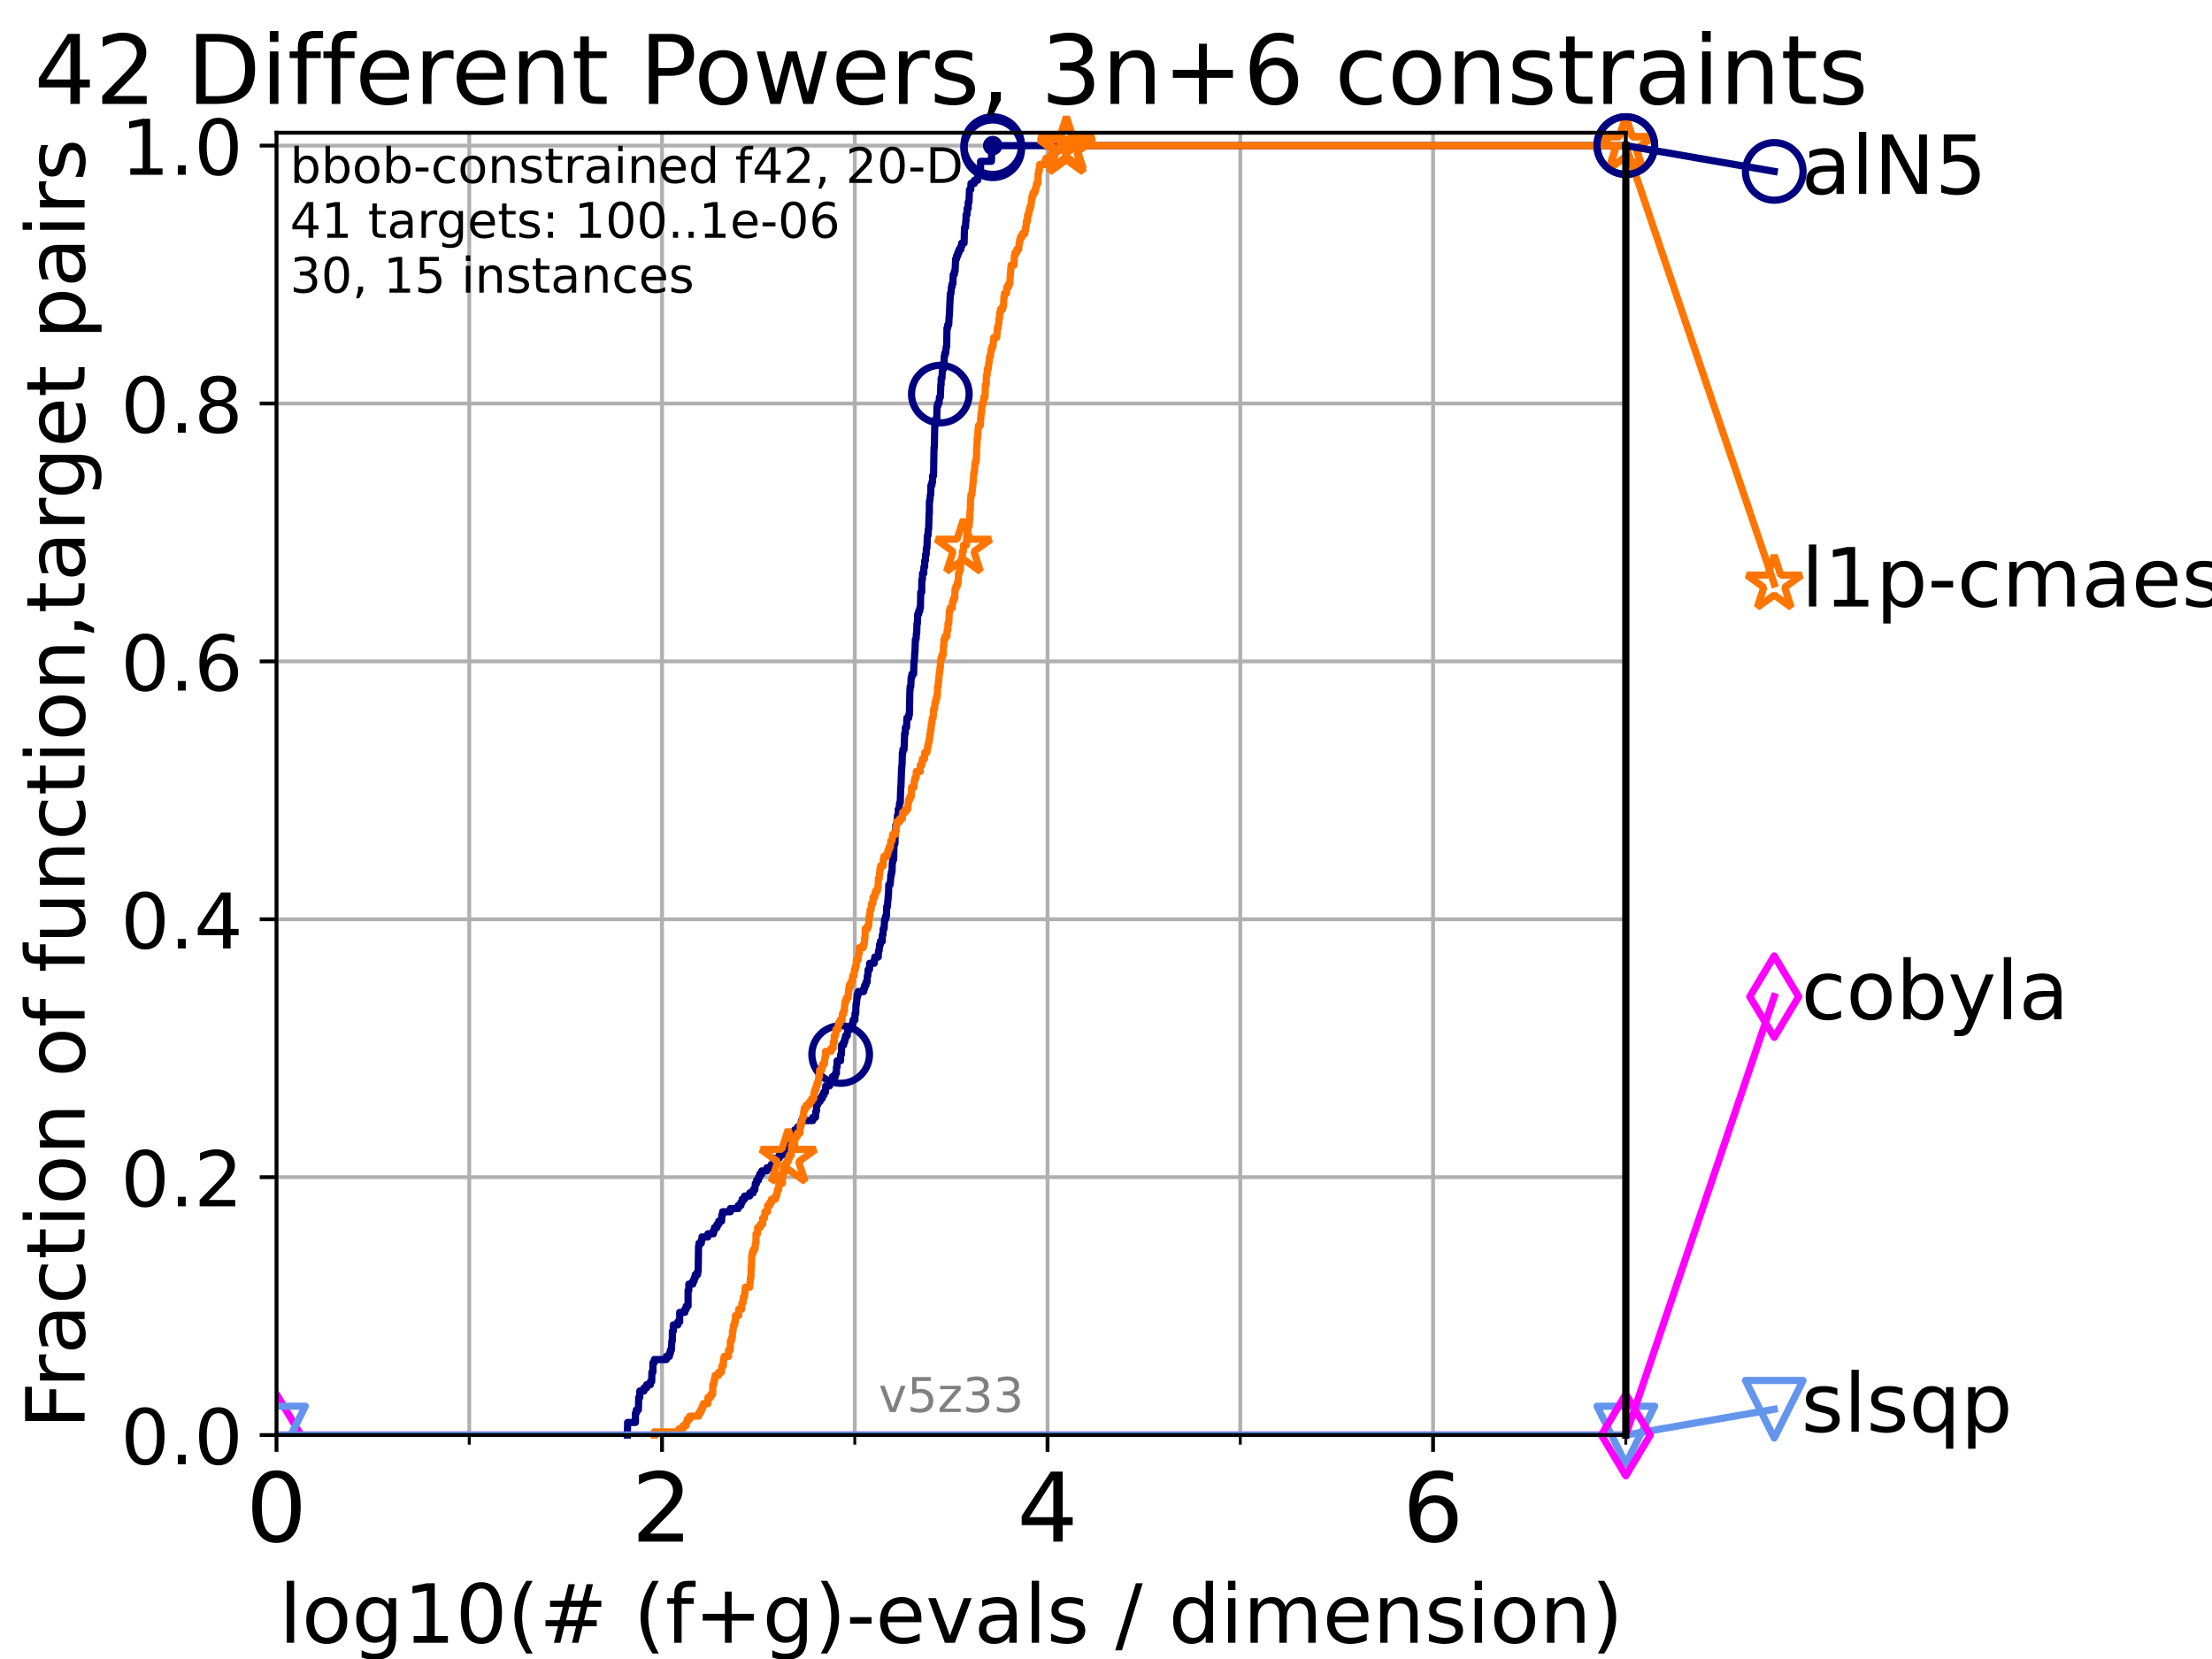 <?xml version="1.0" encoding="utf-8" standalone="no"?>
<!DOCTYPE svg PUBLIC "-//W3C//DTD SVG 1.1//EN"
  "http://www.w3.org/Graphics/SVG/1.1/DTD/svg11.dtd">
<!-- Created with matplotlib (https://matplotlib.org/) -->
<svg height="345.6pt" version="1.1" viewBox="0 0 460.8 345.6" width="460.8pt" xmlns="http://www.w3.org/2000/svg" xmlns:xlink="http://www.w3.org/1999/xlink">
 <defs>
  <style type="text/css">*{stroke-linecap:butt;stroke-linejoin:round;}</style>
 </defs>
 <g id="figure_1">
  <g id="patch_1">
   <path d="M 0 345.6 
L 460.8 345.6 
L 460.8 0 
L 0 0 
z
" style="fill:#ffffff;"/>
  </g>
  <g id="axes_1">
   <g id="patch_2">
    <path d="M 57.6 298.944 
L 338.688 298.944 
L 338.688 27.648 
L 57.6 27.648 
z
" style="fill:#ffffff;"/>
   </g>
   <g id="matplotlib.axis_1">
    <g id="xtick_1">
     <g id="line2d_1">
      <path clip-path="url(#p0def179cda)" d="M 57.6 298.944 
L 57.6 27.648 
" style="fill:none;stroke:#b0b0b0;stroke-linecap:square;stroke-width:0.8;"/>
     </g>
     <g id="line2d_2">
      <defs>
       <path d="M 0 0 
L 0 3.5 
" id="mc38d740334" style="stroke:#000000;stroke-width:0.8;"/>
      </defs>
      <g>
       <use style="stroke:#000000;stroke-width:0.8;" x="57.6" xlink:href="#mc38d740334" y="298.944"/>
      </g>
     </g>
     <g id="text_1">
      <!-- 0 -->
      <g transform="translate(51.237 321.141)scale(0.2 -0.2)">
       <defs>
        <path d="M 31.781 66.406 
Q 24.172 66.406 20.328 58.906 
Q 16.5 51.422 16.5 36.375 
Q 16.5 21.391 20.328 13.891 
Q 24.172 6.391 31.781 6.391 
Q 39.453 6.391 43.281 13.891 
Q 47.125 21.391 47.125 36.375 
Q 47.125 51.422 43.281 58.906 
Q 39.453 66.406 31.781 66.406 
z
M 31.781 74.219 
Q 44.047 74.219 50.516 64.516 
Q 56.984 54.828 56.984 36.375 
Q 56.984 17.969 50.516 8.266 
Q 44.047 -1.422 31.781 -1.422 
Q 19.531 -1.422 13.062 8.266 
Q 6.594 17.969 6.594 36.375 
Q 6.594 54.828 13.062 64.516 
Q 19.531 74.219 31.781 74.219 
z
" id="DejaVuSans-48"/>
       </defs>
       <use xlink:href="#DejaVuSans-48"/>
      </g>
     </g>
    </g>
    <g id="xtick_2">
     <g id="line2d_3">
      <path clip-path="url(#p0def179cda)" d="M 137.911 298.944 
L 137.911 27.648 
" style="fill:none;stroke:#b0b0b0;stroke-linecap:square;stroke-width:0.8;"/>
     </g>
     <g id="line2d_4">
      <g>
       <use style="stroke:#000000;stroke-width:0.8;" x="137.911" xlink:href="#mc38d740334" y="298.944"/>
      </g>
     </g>
     <g id="text_2">
      <!-- 2 -->
      <g transform="translate(131.548 321.141)scale(0.2 -0.2)">
       <defs>
        <path d="M 19.188 8.297 
L 53.609 8.297 
L 53.609 0 
L 7.328 0 
L 7.328 8.297 
Q 12.938 14.109 22.625 23.891 
Q 32.328 33.688 34.812 36.531 
Q 39.547 41.844 41.422 45.531 
Q 43.312 49.219 43.312 52.781 
Q 43.312 58.594 39.234 62.25 
Q 35.156 65.922 28.609 65.922 
Q 23.969 65.922 18.812 64.312 
Q 13.672 62.703 7.812 59.422 
L 7.812 69.391 
Q 13.766 71.781 18.938 73 
Q 24.125 74.219 28.422 74.219 
Q 39.75 74.219 46.484 68.547 
Q 53.219 62.891 53.219 53.422 
Q 53.219 48.922 51.531 44.891 
Q 49.859 40.875 45.406 35.406 
Q 44.188 33.984 37.641 27.219 
Q 31.109 20.453 19.188 8.297 
z
" id="DejaVuSans-50"/>
       </defs>
       <use xlink:href="#DejaVuSans-50"/>
      </g>
     </g>
    </g>
    <g id="xtick_3">
     <g id="line2d_5">
      <path clip-path="url(#p0def179cda)" d="M 218.222 298.944 
L 218.222 27.648 
" style="fill:none;stroke:#b0b0b0;stroke-linecap:square;stroke-width:0.8;"/>
     </g>
     <g id="line2d_6">
      <g>
       <use style="stroke:#000000;stroke-width:0.8;" x="218.222" xlink:href="#mc38d740334" y="298.944"/>
      </g>
     </g>
     <g id="text_3">
      <!-- 4 -->
      <g transform="translate(211.859 321.141)scale(0.2 -0.2)">
       <defs>
        <path d="M 37.797 64.312 
L 12.891 25.391 
L 37.797 25.391 
z
M 35.203 72.906 
L 47.609 72.906 
L 47.609 25.391 
L 58.016 25.391 
L 58.016 17.188 
L 47.609 17.188 
L 47.609 0 
L 37.797 0 
L 37.797 17.188 
L 4.891 17.188 
L 4.891 26.703 
z
" id="DejaVuSans-52"/>
       </defs>
       <use xlink:href="#DejaVuSans-52"/>
      </g>
     </g>
    </g>
    <g id="xtick_4">
     <g id="line2d_7">
      <path clip-path="url(#p0def179cda)" d="M 298.533 298.944 
L 298.533 27.648 
" style="fill:none;stroke:#b0b0b0;stroke-linecap:square;stroke-width:0.8;"/>
     </g>
     <g id="line2d_8">
      <g>
       <use style="stroke:#000000;stroke-width:0.8;" x="298.533" xlink:href="#mc38d740334" y="298.944"/>
      </g>
     </g>
     <g id="text_4">
      <!-- 6 -->
      <g transform="translate(292.17 321.141)scale(0.2 -0.2)">
       <defs>
        <path d="M 33.016 40.375 
Q 26.375 40.375 22.484 35.828 
Q 18.609 31.297 18.609 23.391 
Q 18.609 15.531 22.484 10.953 
Q 26.375 6.391 33.016 6.391 
Q 39.656 6.391 43.531 10.953 
Q 47.406 15.531 47.406 23.391 
Q 47.406 31.297 43.531 35.828 
Q 39.656 40.375 33.016 40.375 
z
M 52.594 71.297 
L 52.594 62.312 
Q 48.875 64.062 45.094 64.984 
Q 41.312 65.922 37.594 65.922 
Q 27.828 65.922 22.672 59.328 
Q 17.531 52.734 16.797 39.406 
Q 19.672 43.656 24.016 45.922 
Q 28.375 48.188 33.594 48.188 
Q 44.578 48.188 50.953 41.516 
Q 57.328 34.859 57.328 23.391 
Q 57.328 12.156 50.688 5.359 
Q 44.047 -1.422 33.016 -1.422 
Q 20.359 -1.422 13.672 8.266 
Q 6.984 17.969 6.984 36.375 
Q 6.984 53.656 15.188 63.938 
Q 23.391 74.219 37.203 74.219 
Q 40.922 74.219 44.703 73.484 
Q 48.484 72.75 52.594 71.297 
z
" id="DejaVuSans-54"/>
       </defs>
       <use xlink:href="#DejaVuSans-54"/>
      </g>
     </g>
    </g>
    <g id="xtick_5">
     <g id="line2d_9">
      <path clip-path="url(#p0def179cda)" d="M 97.755 298.944 
L 97.755 27.648 
" style="fill:none;stroke:#b0b0b0;stroke-linecap:square;stroke-width:0.8;"/>
     </g>
     <g id="line2d_10">
      <defs>
       <path d="M 0 0 
L 0 2 
" id="ma74cb8e8c4" style="stroke:#000000;stroke-width:0.6;"/>
      </defs>
      <g>
       <use style="stroke:#000000;stroke-width:0.6;" x="97.755" xlink:href="#ma74cb8e8c4" y="298.944"/>
      </g>
     </g>
    </g>
    <g id="xtick_6">
     <g id="line2d_11">
      <path clip-path="url(#p0def179cda)" d="M 178.066 298.944 
L 178.066 27.648 
" style="fill:none;stroke:#b0b0b0;stroke-linecap:square;stroke-width:0.8;"/>
     </g>
     <g id="line2d_12">
      <g>
       <use style="stroke:#000000;stroke-width:0.6;" x="178.066" xlink:href="#ma74cb8e8c4" y="298.944"/>
      </g>
     </g>
    </g>
    <g id="xtick_7">
     <g id="line2d_13">
      <path clip-path="url(#p0def179cda)" d="M 258.377 298.944 
L 258.377 27.648 
" style="fill:none;stroke:#b0b0b0;stroke-linecap:square;stroke-width:0.8;"/>
     </g>
     <g id="line2d_14">
      <g>
       <use style="stroke:#000000;stroke-width:0.6;" x="258.377" xlink:href="#ma74cb8e8c4" y="298.944"/>
      </g>
     </g>
    </g>
    <g id="xtick_8">
     <g id="line2d_15">
      <path clip-path="url(#p0def179cda)" d="M 338.688 298.944 
L 338.688 27.648 
" style="fill:none;stroke:#b0b0b0;stroke-linecap:square;stroke-width:0.8;"/>
     </g>
     <g id="line2d_16">
      <g>
       <use style="stroke:#000000;stroke-width:0.6;" x="338.688" xlink:href="#ma74cb8e8c4" y="298.944"/>
      </g>
     </g>
    </g>
    <g id="text_5">
     <!-- log10(# (f+g)-evals / dimension) -->
     <g transform="translate(58.145 342.218)scale(0.17 -0.17)">
      <defs>
       <path d="M 9.422 75.984 
L 18.406 75.984 
L 18.406 0 
L 9.422 0 
z
" id="DejaVuSans-108"/>
       <path d="M 30.609 48.391 
Q 23.391 48.391 19.188 42.75 
Q 14.984 37.109 14.984 27.297 
Q 14.984 17.484 19.156 11.844 
Q 23.344 6.203 30.609 6.203 
Q 37.797 6.203 41.984 11.859 
Q 46.188 17.531 46.188 27.297 
Q 46.188 37.016 41.984 42.703 
Q 37.797 48.391 30.609 48.391 
z
M 30.609 56 
Q 42.328 56 49.016 48.375 
Q 55.719 40.766 55.719 27.297 
Q 55.719 13.875 49.016 6.219 
Q 42.328 -1.422 30.609 -1.422 
Q 18.844 -1.422 12.172 6.219 
Q 5.516 13.875 5.516 27.297 
Q 5.516 40.766 12.172 48.375 
Q 18.844 56 30.609 56 
z
" id="DejaVuSans-111"/>
       <path d="M 45.406 27.984 
Q 45.406 37.75 41.375 43.109 
Q 37.359 48.484 30.078 48.484 
Q 22.859 48.484 18.828 43.109 
Q 14.797 37.75 14.797 27.984 
Q 14.797 18.266 18.828 12.891 
Q 22.859 7.516 30.078 7.516 
Q 37.359 7.516 41.375 12.891 
Q 45.406 18.266 45.406 27.984 
z
M 54.391 6.781 
Q 54.391 -7.172 48.188 -13.984 
Q 42 -20.797 29.203 -20.797 
Q 24.469 -20.797 20.266 -20.094 
Q 16.062 -19.391 12.109 -17.922 
L 12.109 -9.188 
Q 16.062 -11.328 19.922 -12.344 
Q 23.781 -13.375 27.781 -13.375 
Q 36.625 -13.375 41.016 -8.766 
Q 45.406 -4.156 45.406 5.172 
L 45.406 9.625 
Q 42.625 4.781 38.281 2.391 
Q 33.938 0 27.875 0 
Q 17.828 0 11.672 7.656 
Q 5.516 15.328 5.516 27.984 
Q 5.516 40.672 11.672 48.328 
Q 17.828 56 27.875 56 
Q 33.938 56 38.281 53.609 
Q 42.625 51.219 45.406 46.391 
L 45.406 54.688 
L 54.391 54.688 
z
" id="DejaVuSans-103"/>
       <path d="M 12.406 8.297 
L 28.516 8.297 
L 28.516 63.922 
L 10.984 60.406 
L 10.984 69.391 
L 28.422 72.906 
L 38.281 72.906 
L 38.281 8.297 
L 54.391 8.297 
L 54.391 0 
L 12.406 0 
z
" id="DejaVuSans-49"/>
       <path d="M 31 75.875 
Q 24.469 64.656 21.281 53.656 
Q 18.109 42.672 18.109 31.391 
Q 18.109 20.125 21.312 9.062 
Q 24.516 -2 31 -13.188 
L 23.188 -13.188 
Q 15.875 -1.703 12.234 9.375 
Q 8.594 20.453 8.594 31.391 
Q 8.594 42.281 12.203 53.312 
Q 15.828 64.359 23.188 75.875 
z
" id="DejaVuSans-40"/>
       <path d="M 51.125 44 
L 36.922 44 
L 32.812 27.688 
L 47.125 27.688 
z
M 43.797 71.781 
L 38.719 51.516 
L 52.984 51.516 
L 58.109 71.781 
L 65.922 71.781 
L 60.891 51.516 
L 76.125 51.516 
L 76.125 44 
L 58.984 44 
L 54.984 27.688 
L 70.516 27.688 
L 70.516 20.219 
L 53.078 20.219 
L 48 0 
L 40.188 0 
L 45.219 20.219 
L 30.906 20.219 
L 25.875 0 
L 18.016 0 
L 23.094 20.219 
L 7.719 20.219 
L 7.719 27.688 
L 24.906 27.688 
L 29 44 
L 13.281 44 
L 13.281 51.516 
L 30.906 51.516 
L 35.891 71.781 
z
" id="DejaVuSans-35"/>
       <path id="DejaVuSans-32"/>
       <path d="M 37.109 75.984 
L 37.109 68.5 
L 28.516 68.5 
Q 23.688 68.5 21.797 66.547 
Q 19.922 64.594 19.922 59.516 
L 19.922 54.688 
L 34.719 54.688 
L 34.719 47.703 
L 19.922 47.703 
L 19.922 0 
L 10.891 0 
L 10.891 47.703 
L 2.297 47.703 
L 2.297 54.688 
L 10.891 54.688 
L 10.891 58.5 
Q 10.891 67.625 15.141 71.797 
Q 19.391 75.984 28.609 75.984 
z
" id="DejaVuSans-102"/>
       <path d="M 46 62.703 
L 46 35.5 
L 73.188 35.5 
L 73.188 27.203 
L 46 27.203 
L 46 0 
L 37.797 0 
L 37.797 27.203 
L 10.594 27.203 
L 10.594 35.5 
L 37.797 35.5 
L 37.797 62.703 
z
" id="DejaVuSans-43"/>
       <path d="M 8.016 75.875 
L 15.828 75.875 
Q 23.141 64.359 26.781 53.312 
Q 30.422 42.281 30.422 31.391 
Q 30.422 20.453 26.781 9.375 
Q 23.141 -1.703 15.828 -13.188 
L 8.016 -13.188 
Q 14.5 -2 17.703 9.062 
Q 20.906 20.125 20.906 31.391 
Q 20.906 42.672 17.703 53.656 
Q 14.5 64.656 8.016 75.875 
z
" id="DejaVuSans-41"/>
       <path d="M 4.891 31.391 
L 31.203 31.391 
L 31.203 23.391 
L 4.891 23.391 
z
" id="DejaVuSans-45"/>
       <path d="M 56.203 29.594 
L 56.203 25.203 
L 14.891 25.203 
Q 15.484 15.922 20.484 11.062 
Q 25.484 6.203 34.422 6.203 
Q 39.594 6.203 44.453 7.469 
Q 49.312 8.734 54.109 11.281 
L 54.109 2.781 
Q 49.266 0.734 44.188 -0.344 
Q 39.109 -1.422 33.891 -1.422 
Q 20.797 -1.422 13.156 6.188 
Q 5.516 13.812 5.516 26.812 
Q 5.516 40.234 12.766 48.109 
Q 20.016 56 32.328 56 
Q 43.359 56 49.781 48.891 
Q 56.203 41.797 56.203 29.594 
z
M 47.219 32.234 
Q 47.125 39.594 43.094 43.984 
Q 39.062 48.391 32.422 48.391 
Q 24.906 48.391 20.391 44.141 
Q 15.875 39.891 15.188 32.172 
z
" id="DejaVuSans-101"/>
       <path d="M 2.984 54.688 
L 12.5 54.688 
L 29.594 8.797 
L 46.688 54.688 
L 56.203 54.688 
L 35.688 0 
L 23.484 0 
z
" id="DejaVuSans-118"/>
       <path d="M 34.281 27.484 
Q 23.391 27.484 19.188 25 
Q 14.984 22.516 14.984 16.5 
Q 14.984 11.719 18.141 8.906 
Q 21.297 6.109 26.703 6.109 
Q 34.188 6.109 38.703 11.406 
Q 43.219 16.703 43.219 25.484 
L 43.219 27.484 
z
M 52.203 31.203 
L 52.203 0 
L 43.219 0 
L 43.219 8.297 
Q 40.141 3.328 35.547 0.953 
Q 30.953 -1.422 24.312 -1.422 
Q 15.922 -1.422 10.953 3.297 
Q 6 8.016 6 15.922 
Q 6 25.141 12.172 29.828 
Q 18.359 34.516 30.609 34.516 
L 43.219 34.516 
L 43.219 35.406 
Q 43.219 41.609 39.141 45 
Q 35.062 48.391 27.688 48.391 
Q 23 48.391 18.547 47.266 
Q 14.109 46.141 10.016 43.891 
L 10.016 52.203 
Q 14.938 54.109 19.578 55.047 
Q 24.219 56 28.609 56 
Q 40.484 56 46.344 49.844 
Q 52.203 43.703 52.203 31.203 
z
" id="DejaVuSans-97"/>
       <path d="M 44.281 53.078 
L 44.281 44.578 
Q 40.484 46.531 36.375 47.5 
Q 32.281 48.484 27.875 48.484 
Q 21.188 48.484 17.844 46.438 
Q 14.5 44.391 14.5 40.281 
Q 14.5 37.156 16.891 35.375 
Q 19.281 33.594 26.516 31.984 
L 29.594 31.297 
Q 39.156 29.25 43.188 25.516 
Q 47.219 21.781 47.219 15.094 
Q 47.219 7.469 41.188 3.016 
Q 35.156 -1.422 24.609 -1.422 
Q 20.219 -1.422 15.453 -0.562 
Q 10.688 0.297 5.422 2 
L 5.422 11.281 
Q 10.406 8.688 15.234 7.391 
Q 20.062 6.109 24.812 6.109 
Q 31.156 6.109 34.562 8.281 
Q 37.984 10.453 37.984 14.406 
Q 37.984 18.062 35.516 20.016 
Q 33.062 21.969 24.703 23.781 
L 21.578 24.516 
Q 13.234 26.266 9.516 29.906 
Q 5.812 33.547 5.812 39.891 
Q 5.812 47.609 11.281 51.797 
Q 16.75 56 26.812 56 
Q 31.781 56 36.172 55.266 
Q 40.578 54.547 44.281 53.078 
z
" id="DejaVuSans-115"/>
       <path d="M 25.391 72.906 
L 33.688 72.906 
L 8.297 -9.281 
L 0 -9.281 
z
" id="DejaVuSans-47"/>
       <path d="M 45.406 46.391 
L 45.406 75.984 
L 54.391 75.984 
L 54.391 0 
L 45.406 0 
L 45.406 8.203 
Q 42.578 3.328 38.25 0.953 
Q 33.938 -1.422 27.875 -1.422 
Q 17.969 -1.422 11.734 6.484 
Q 5.516 14.406 5.516 27.297 
Q 5.516 40.188 11.734 48.094 
Q 17.969 56 27.875 56 
Q 33.938 56 38.25 53.625 
Q 42.578 51.266 45.406 46.391 
z
M 14.797 27.297 
Q 14.797 17.391 18.875 11.75 
Q 22.953 6.109 30.078 6.109 
Q 37.203 6.109 41.297 11.75 
Q 45.406 17.391 45.406 27.297 
Q 45.406 37.203 41.297 42.844 
Q 37.203 48.484 30.078 48.484 
Q 22.953 48.484 18.875 42.844 
Q 14.797 37.203 14.797 27.297 
z
" id="DejaVuSans-100"/>
       <path d="M 9.422 54.688 
L 18.406 54.688 
L 18.406 0 
L 9.422 0 
z
M 9.422 75.984 
L 18.406 75.984 
L 18.406 64.594 
L 9.422 64.594 
z
" id="DejaVuSans-105"/>
       <path d="M 52 44.188 
Q 55.375 50.25 60.062 53.125 
Q 64.75 56 71.094 56 
Q 79.641 56 84.281 50.016 
Q 88.922 44.047 88.922 33.016 
L 88.922 0 
L 79.891 0 
L 79.891 32.719 
Q 79.891 40.578 77.094 44.375 
Q 74.312 48.188 68.609 48.188 
Q 61.625 48.188 57.562 43.547 
Q 53.516 38.922 53.516 30.906 
L 53.516 0 
L 44.484 0 
L 44.484 32.719 
Q 44.484 40.625 41.703 44.406 
Q 38.922 48.188 33.109 48.188 
Q 26.219 48.188 22.156 43.531 
Q 18.109 38.875 18.109 30.906 
L 18.109 0 
L 9.078 0 
L 9.078 54.688 
L 18.109 54.688 
L 18.109 46.188 
Q 21.188 51.219 25.484 53.609 
Q 29.781 56 35.688 56 
Q 41.656 56 45.828 52.969 
Q 50 49.953 52 44.188 
z
" id="DejaVuSans-109"/>
       <path d="M 54.891 33.016 
L 54.891 0 
L 45.906 0 
L 45.906 32.719 
Q 45.906 40.484 42.875 44.328 
Q 39.844 48.188 33.797 48.188 
Q 26.516 48.188 22.312 43.547 
Q 18.109 38.922 18.109 30.906 
L 18.109 0 
L 9.078 0 
L 9.078 54.688 
L 18.109 54.688 
L 18.109 46.188 
Q 21.344 51.125 25.703 53.562 
Q 30.078 56 35.797 56 
Q 45.219 56 50.047 50.172 
Q 54.891 44.344 54.891 33.016 
z
" id="DejaVuSans-110"/>
      </defs>
      <use xlink:href="#DejaVuSans-108"/>
      <use x="27.783" xlink:href="#DejaVuSans-111"/>
      <use x="88.965" xlink:href="#DejaVuSans-103"/>
      <use x="152.441" xlink:href="#DejaVuSans-49"/>
      <use x="216.064" xlink:href="#DejaVuSans-48"/>
      <use x="279.688" xlink:href="#DejaVuSans-40"/>
      <use x="318.701" xlink:href="#DejaVuSans-35"/>
      <use x="402.49" xlink:href="#DejaVuSans-32"/>
      <use x="434.277" xlink:href="#DejaVuSans-40"/>
      <use x="473.291" xlink:href="#DejaVuSans-102"/>
      <use x="508.496" xlink:href="#DejaVuSans-43"/>
      <use x="592.285" xlink:href="#DejaVuSans-103"/>
      <use x="655.762" xlink:href="#DejaVuSans-41"/>
      <use x="694.775" xlink:href="#DejaVuSans-45"/>
      <use x="730.859" xlink:href="#DejaVuSans-101"/>
      <use x="792.383" xlink:href="#DejaVuSans-118"/>
      <use x="851.562" xlink:href="#DejaVuSans-97"/>
      <use x="912.842" xlink:href="#DejaVuSans-108"/>
      <use x="940.625" xlink:href="#DejaVuSans-115"/>
      <use x="992.725" xlink:href="#DejaVuSans-32"/>
      <use x="1024.512" xlink:href="#DejaVuSans-47"/>
      <use x="1058.203" xlink:href="#DejaVuSans-32"/>
      <use x="1089.99" xlink:href="#DejaVuSans-100"/>
      <use x="1153.467" xlink:href="#DejaVuSans-105"/>
      <use x="1181.25" xlink:href="#DejaVuSans-109"/>
      <use x="1278.662" xlink:href="#DejaVuSans-101"/>
      <use x="1340.186" xlink:href="#DejaVuSans-110"/>
      <use x="1403.564" xlink:href="#DejaVuSans-115"/>
      <use x="1455.664" xlink:href="#DejaVuSans-105"/>
      <use x="1483.447" xlink:href="#DejaVuSans-111"/>
      <use x="1544.629" xlink:href="#DejaVuSans-110"/>
      <use x="1608.008" xlink:href="#DejaVuSans-41"/>
     </g>
    </g>
   </g>
   <g id="matplotlib.axis_2">
    <g id="ytick_1">
     <g id="line2d_17">
      <path clip-path="url(#p0def179cda)" d="M 57.6 298.944 
L 338.688 298.944 
" style="fill:none;stroke:#b0b0b0;stroke-linecap:square;stroke-width:0.8;"/>
     </g>
     <g id="line2d_18">
      <defs>
       <path d="M 0 0 
L -3.5 0 
" id="m307068ef28" style="stroke:#000000;stroke-width:0.8;"/>
      </defs>
      <g>
       <use style="stroke:#000000;stroke-width:0.8;" x="57.6" xlink:href="#m307068ef28" y="298.944"/>
      </g>
     </g>
     <g id="text_6">
      <!-- 0.0 -->
      <g transform="translate(25.155 305.023)scale(0.16 -0.16)">
       <defs>
        <path d="M 10.688 12.406 
L 21 12.406 
L 21 0 
L 10.688 0 
z
" id="DejaVuSans-46"/>
       </defs>
       <use xlink:href="#DejaVuSans-48"/>
       <use x="63.623" xlink:href="#DejaVuSans-46"/>
       <use x="95.41" xlink:href="#DejaVuSans-48"/>
      </g>
     </g>
    </g>
    <g id="ytick_2">
     <g id="line2d_19">
      <path clip-path="url(#p0def179cda)" d="M 57.6 245.222 
L 338.688 245.222 
" style="fill:none;stroke:#b0b0b0;stroke-linecap:square;stroke-width:0.8;"/>
     </g>
     <g id="line2d_20">
      <g>
       <use style="stroke:#000000;stroke-width:0.8;" x="57.6" xlink:href="#m307068ef28" y="245.222"/>
      </g>
     </g>
     <g id="text_7">
      <!-- 0.2 -->
      <g transform="translate(25.155 251.301)scale(0.16 -0.16)">
       <use xlink:href="#DejaVuSans-48"/>
       <use x="63.623" xlink:href="#DejaVuSans-46"/>
       <use x="95.41" xlink:href="#DejaVuSans-50"/>
      </g>
     </g>
    </g>
    <g id="ytick_3">
     <g id="line2d_21">
      <path clip-path="url(#p0def179cda)" d="M 57.6 191.5 
L 338.688 191.5 
" style="fill:none;stroke:#b0b0b0;stroke-linecap:square;stroke-width:0.8;"/>
     </g>
     <g id="line2d_22">
      <g>
       <use style="stroke:#000000;stroke-width:0.8;" x="57.6" xlink:href="#m307068ef28" y="191.5"/>
      </g>
     </g>
     <g id="text_8">
      <!-- 0.4 -->
      <g transform="translate(25.155 197.579)scale(0.16 -0.16)">
       <use xlink:href="#DejaVuSans-48"/>
       <use x="63.623" xlink:href="#DejaVuSans-46"/>
       <use x="95.41" xlink:href="#DejaVuSans-52"/>
      </g>
     </g>
    </g>
    <g id="ytick_4">
     <g id="line2d_23">
      <path clip-path="url(#p0def179cda)" d="M 57.6 137.778 
L 338.688 137.778 
" style="fill:none;stroke:#b0b0b0;stroke-linecap:square;stroke-width:0.8;"/>
     </g>
     <g id="line2d_24">
      <g>
       <use style="stroke:#000000;stroke-width:0.8;" x="57.6" xlink:href="#m307068ef28" y="137.778"/>
      </g>
     </g>
     <g id="text_9">
      <!-- 0.6 -->
      <g transform="translate(25.155 143.857)scale(0.16 -0.16)">
       <use xlink:href="#DejaVuSans-48"/>
       <use x="63.623" xlink:href="#DejaVuSans-46"/>
       <use x="95.41" xlink:href="#DejaVuSans-54"/>
      </g>
     </g>
    </g>
    <g id="ytick_5">
     <g id="line2d_25">
      <path clip-path="url(#p0def179cda)" d="M 57.6 84.056 
L 338.688 84.056 
" style="fill:none;stroke:#b0b0b0;stroke-linecap:square;stroke-width:0.8;"/>
     </g>
     <g id="line2d_26">
      <g>
       <use style="stroke:#000000;stroke-width:0.8;" x="57.6" xlink:href="#m307068ef28" y="84.056"/>
      </g>
     </g>
     <g id="text_10">
      <!-- 0.8 -->
      <g transform="translate(25.155 90.135)scale(0.16 -0.16)">
       <defs>
        <path d="M 31.781 34.625 
Q 24.75 34.625 20.719 30.859 
Q 16.703 27.094 16.703 20.516 
Q 16.703 13.922 20.719 10.156 
Q 24.75 6.391 31.781 6.391 
Q 38.812 6.391 42.859 10.172 
Q 46.922 13.969 46.922 20.516 
Q 46.922 27.094 42.891 30.859 
Q 38.875 34.625 31.781 34.625 
z
M 21.922 38.812 
Q 15.578 40.375 12.031 44.719 
Q 8.5 49.078 8.5 55.328 
Q 8.5 64.062 14.719 69.141 
Q 20.953 74.219 31.781 74.219 
Q 42.672 74.219 48.875 69.141 
Q 55.078 64.062 55.078 55.328 
Q 55.078 49.078 51.531 44.719 
Q 48 40.375 41.703 38.812 
Q 48.828 37.156 52.797 32.312 
Q 56.781 27.484 56.781 20.516 
Q 56.781 9.906 50.312 4.234 
Q 43.844 -1.422 31.781 -1.422 
Q 19.734 -1.422 13.25 4.234 
Q 6.781 9.906 6.781 20.516 
Q 6.781 27.484 10.781 32.312 
Q 14.797 37.156 21.922 38.812 
z
M 18.312 54.391 
Q 18.312 48.734 21.844 45.562 
Q 25.391 42.391 31.781 42.391 
Q 38.141 42.391 41.719 45.562 
Q 45.312 48.734 45.312 54.391 
Q 45.312 60.062 41.719 63.234 
Q 38.141 66.406 31.781 66.406 
Q 25.391 66.406 21.844 63.234 
Q 18.312 60.062 18.312 54.391 
z
" id="DejaVuSans-56"/>
       </defs>
       <use xlink:href="#DejaVuSans-48"/>
       <use x="63.623" xlink:href="#DejaVuSans-46"/>
       <use x="95.41" xlink:href="#DejaVuSans-56"/>
      </g>
     </g>
    </g>
    <g id="ytick_6">
     <g id="line2d_27">
      <path clip-path="url(#p0def179cda)" d="M 57.6 30.334 
L 338.688 30.334 
" style="fill:none;stroke:#b0b0b0;stroke-linecap:square;stroke-width:0.8;"/>
     </g>
     <g id="line2d_28">
      <g>
       <use style="stroke:#000000;stroke-width:0.8;" x="57.6" xlink:href="#m307068ef28" y="30.334"/>
      </g>
     </g>
     <g id="text_11">
      <!-- 1.0 -->
      <g transform="translate(25.155 36.413)scale(0.16 -0.16)">
       <use xlink:href="#DejaVuSans-49"/>
       <use x="63.623" xlink:href="#DejaVuSans-46"/>
       <use x="95.41" xlink:href="#DejaVuSans-48"/>
      </g>
     </g>
    </g>
    <g id="text_12">
     <!-- Fraction of function,target pairs -->
     <g transform="translate(17.62 297.681)rotate(-90)scale(0.17 -0.17)">
      <defs>
       <path d="M 9.812 72.906 
L 51.703 72.906 
L 51.703 64.594 
L 19.672 64.594 
L 19.672 43.109 
L 48.578 43.109 
L 48.578 34.812 
L 19.672 34.812 
L 19.672 0 
L 9.812 0 
z
" id="DejaVuSans-70"/>
       <path d="M 41.109 46.297 
Q 39.594 47.172 37.812 47.578 
Q 36.031 48 33.891 48 
Q 26.266 48 22.188 43.047 
Q 18.109 38.094 18.109 28.812 
L 18.109 0 
L 9.078 0 
L 9.078 54.688 
L 18.109 54.688 
L 18.109 46.188 
Q 20.953 51.172 25.484 53.578 
Q 30.031 56 36.531 56 
Q 37.453 56 38.578 55.875 
Q 39.703 55.766 41.062 55.516 
z
" id="DejaVuSans-114"/>
       <path d="M 48.781 52.594 
L 48.781 44.188 
Q 44.969 46.297 41.141 47.344 
Q 37.312 48.391 33.406 48.391 
Q 24.656 48.391 19.812 42.844 
Q 14.984 37.312 14.984 27.297 
Q 14.984 17.281 19.812 11.734 
Q 24.656 6.203 33.406 6.203 
Q 37.312 6.203 41.141 7.25 
Q 44.969 8.297 48.781 10.406 
L 48.781 2.094 
Q 45.016 0.344 40.984 -0.531 
Q 36.969 -1.422 32.422 -1.422 
Q 20.062 -1.422 12.781 6.344 
Q 5.516 14.109 5.516 27.297 
Q 5.516 40.672 12.859 48.328 
Q 20.219 56 33.016 56 
Q 37.156 56 41.109 55.141 
Q 45.062 54.297 48.781 52.594 
z
" id="DejaVuSans-99"/>
       <path d="M 18.312 70.219 
L 18.312 54.688 
L 36.812 54.688 
L 36.812 47.703 
L 18.312 47.703 
L 18.312 18.016 
Q 18.312 11.328 20.141 9.422 
Q 21.969 7.516 27.594 7.516 
L 36.812 7.516 
L 36.812 0 
L 27.594 0 
Q 17.188 0 13.234 3.875 
Q 9.281 7.766 9.281 18.016 
L 9.281 47.703 
L 2.688 47.703 
L 2.688 54.688 
L 9.281 54.688 
L 9.281 70.219 
z
" id="DejaVuSans-116"/>
       <path d="M 8.5 21.578 
L 8.5 54.688 
L 17.484 54.688 
L 17.484 21.922 
Q 17.484 14.156 20.5 10.266 
Q 23.531 6.391 29.594 6.391 
Q 36.859 6.391 41.078 11.031 
Q 45.312 15.672 45.312 23.688 
L 45.312 54.688 
L 54.297 54.688 
L 54.297 0 
L 45.312 0 
L 45.312 8.406 
Q 42.047 3.422 37.719 1 
Q 33.406 -1.422 27.688 -1.422 
Q 18.266 -1.422 13.375 4.438 
Q 8.5 10.297 8.5 21.578 
z
M 31.109 56 
z
" id="DejaVuSans-117"/>
       <path d="M 11.719 12.406 
L 22.016 12.406 
L 22.016 4 
L 14.016 -11.625 
L 7.719 -11.625 
L 11.719 4 
z
" id="DejaVuSans-44"/>
       <path d="M 18.109 8.203 
L 18.109 -20.797 
L 9.078 -20.797 
L 9.078 54.688 
L 18.109 54.688 
L 18.109 46.391 
Q 20.953 51.266 25.266 53.625 
Q 29.594 56 35.594 56 
Q 45.562 56 51.781 48.094 
Q 58.016 40.188 58.016 27.297 
Q 58.016 14.406 51.781 6.484 
Q 45.562 -1.422 35.594 -1.422 
Q 29.594 -1.422 25.266 0.953 
Q 20.953 3.328 18.109 8.203 
z
M 48.688 27.297 
Q 48.688 37.203 44.609 42.844 
Q 40.531 48.484 33.406 48.484 
Q 26.266 48.484 22.188 42.844 
Q 18.109 37.203 18.109 27.297 
Q 18.109 17.391 22.188 11.75 
Q 26.266 6.109 33.406 6.109 
Q 40.531 6.109 44.609 11.75 
Q 48.688 17.391 48.688 27.297 
z
" id="DejaVuSans-112"/>
      </defs>
      <use xlink:href="#DejaVuSans-70"/>
      <use x="50.27" xlink:href="#DejaVuSans-114"/>
      <use x="91.383" xlink:href="#DejaVuSans-97"/>
      <use x="152.662" xlink:href="#DejaVuSans-99"/>
      <use x="207.643" xlink:href="#DejaVuSans-116"/>
      <use x="246.852" xlink:href="#DejaVuSans-105"/>
      <use x="274.635" xlink:href="#DejaVuSans-111"/>
      <use x="335.816" xlink:href="#DejaVuSans-110"/>
      <use x="399.195" xlink:href="#DejaVuSans-32"/>
      <use x="430.982" xlink:href="#DejaVuSans-111"/>
      <use x="492.164" xlink:href="#DejaVuSans-102"/>
      <use x="527.369" xlink:href="#DejaVuSans-32"/>
      <use x="559.156" xlink:href="#DejaVuSans-102"/>
      <use x="594.361" xlink:href="#DejaVuSans-117"/>
      <use x="657.74" xlink:href="#DejaVuSans-110"/>
      <use x="721.119" xlink:href="#DejaVuSans-99"/>
      <use x="776.1" xlink:href="#DejaVuSans-116"/>
      <use x="815.309" xlink:href="#DejaVuSans-105"/>
      <use x="843.092" xlink:href="#DejaVuSans-111"/>
      <use x="904.273" xlink:href="#DejaVuSans-110"/>
      <use x="967.652" xlink:href="#DejaVuSans-44"/>
      <use x="999.439" xlink:href="#DejaVuSans-116"/>
      <use x="1038.648" xlink:href="#DejaVuSans-97"/>
      <use x="1099.928" xlink:href="#DejaVuSans-114"/>
      <use x="1139.291" xlink:href="#DejaVuSans-103"/>
      <use x="1202.768" xlink:href="#DejaVuSans-101"/>
      <use x="1264.291" xlink:href="#DejaVuSans-116"/>
      <use x="1303.5" xlink:href="#DejaVuSans-32"/>
      <use x="1335.287" xlink:href="#DejaVuSans-112"/>
      <use x="1398.764" xlink:href="#DejaVuSans-97"/>
      <use x="1460.043" xlink:href="#DejaVuSans-105"/>
      <use x="1487.826" xlink:href="#DejaVuSans-114"/>
      <use x="1528.939" xlink:href="#DejaVuSans-115"/>
     </g>
    </g>
   </g>
   <g id="line2d_29">
    <defs>
     <path d="M 0 1.5 
C 0.398 1.5 0.779 1.342 1.061 1.061 
C 1.342 0.779 1.5 0.398 1.5 0 
C 1.5 -0.398 1.342 -0.779 1.061 -1.061 
C 0.779 -1.342 0.398 -1.5 0 -1.5 
C -0.398 -1.5 -0.779 -1.342 -1.061 -1.061 
C -1.342 -0.779 -1.5 -0.398 -1.5 0 
C -1.5 0.398 -1.342 0.779 -1.061 1.061 
C -0.779 1.342 -0.398 1.5 0 1.5 
z
" id="m98d0b5ae46" style="stroke:#000080;"/>
    </defs>
    <g>
     <use style="fill:#000080;stroke:#000080;" x="206.804" xlink:href="#m98d0b5ae46" y="30.334"/>
     <use style="fill:#000080;stroke:#000080;" x="206.804" xlink:href="#m98d0b5ae46" y="30.334"/>
    </g>
   </g>
   <g id="line2d_30">
    <path d="M 130.691 298.944 
L 130.744 296.323 
L 132.375 296.323 
L 132.375 294.358 
L 132.565 294.358 
L 132.565 293.703 
L 132.987 293.703 
L 133.056 291.082 
L 133.285 291.082 
L 133.285 289.772 
L 134.15 289.772 
L 134.15 289.117 
L 134.703 289.117 
L 134.703 288.462 
L 135.482 288.462 
L 135.482 287.807 
L 135.761 287.807 
L 135.8 285.841 
L 136.015 285.841 
L 136.015 283.876 
L 136.304 283.876 
L 136.304 283.22 
L 138.811 283.22 
L 138.811 282.565 
L 139.446 282.565 
L 139.446 281.91 
L 139.652 281.91 
L 139.652 281.255 
L 139.856 281.255 
L 139.965 279.29 
L 140.058 279.29 
L 140.058 277.324 
L 140.257 277.324 
L 140.257 276.014 
L 141.192 276.014 
L 141.192 275.359 
L 141.592 275.359 
L 141.592 273.393 
L 142.66 273.393 
L 142.66 272.738 
L 142.95 272.738 
L 142.95 272.083 
L 143.337 272.083 
L 143.337 268.807 
L 143.49 268.807 
L 143.49 267.497 
L 144.33 267.497 
L 144.33 266.842 
L 144.618 266.842 
L 144.618 266.187 
L 144.842 266.187 
L 144.842 265.532 
L 145.316 265.532 
L 145.316 264.876 
L 145.441 264.876 
L 145.52 259.635 
L 145.61 259.635 
L 145.61 258.98 
L 146.096 258.98 
L 146.096 258.325 
L 146.238 258.325 
L 146.238 257.67 
L 147.47 257.67 
L 147.47 257.015 
L 148.62 257.015 
L 148.62 256.36 
L 148.836 256.36 
L 148.836 255.704 
L 149.368 255.704 
L 149.368 255.049 
L 149.726 255.049 
L 149.726 254.394 
L 150.319 254.394 
L 150.37 253.084 
L 150.531 253.084 
L 150.531 252.429 
L 152.146 252.429 
L 152.146 251.773 
L 153.778 251.773 
L 153.778 251.118 
L 154.345 251.118 
L 154.345 250.463 
L 154.614 250.463 
L 154.614 249.808 
L 155.116 249.808 
L 155.116 249.153 
L 156.181 249.153 
L 156.181 248.498 
L 156.895 248.498 
L 156.895 247.843 
L 157.249 247.843 
L 157.352 246.532 
L 157.614 246.532 
L 157.614 245.877 
L 157.998 245.877 
L 157.998 245.222 
L 158.266 245.222 
L 158.266 244.567 
L 158.706 244.567 
L 158.706 243.912 
L 159.768 243.912 
L 159.768 243.257 
L 160.656 243.257 
L 160.656 242.601 
L 161.128 242.601 
L 161.179 241.291 
L 162.334 241.291 
L 162.334 240.636 
L 162.938 240.636 
L 162.938 239.981 
L 163.214 239.981 
L 163.214 239.326 
L 163.852 239.326 
L 163.852 238.671 
L 164.23 238.671 
L 164.337 237.36 
L 165.007 237.36 
L 165.007 236.705 
L 165.226 236.705 
L 165.226 236.05 
L 165.515 236.05 
L 165.515 235.395 
L 166.166 235.395 
L 166.166 234.74 
L 166.763 234.74 
L 166.763 234.085 
L 166.968 234.085 
L 166.968 233.429 
L 169.314 233.429 
L 169.314 232.774 
L 169.878 232.774 
L 169.953 231.464 
L 170.089 231.464 
L 170.108 230.154 
L 170.343 230.154 
L 170.343 229.499 
L 170.815 229.499 
L 170.815 228.843 
L 171.276 228.843 
L 171.276 228.188 
L 171.608 228.188 
L 171.608 227.533 
L 171.953 227.533 
L 172.012 226.223 
L 172.806 226.223 
L 172.806 225.568 
L 173.191 225.568 
L 173.191 224.912 
L 173.422 224.912 
L 173.422 224.257 
L 174.03 224.257 
L 174.03 223.602 
L 174.242 223.602 
L 174.242 222.292 
L 174.379 222.292 
L 174.379 220.982 
L 175.102 220.982 
L 175.127 219.671 
L 175.279 219.671 
L 175.314 217.706 
L 175.746 217.706 
L 175.746 217.051 
L 175.975 217.051 
L 175.975 216.396 
L 176.147 216.396 
L 176.147 215.74 
L 176.506 215.74 
L 176.569 214.43 
L 177.225 214.43 
L 177.225 213.775 
L 177.564 213.775 
L 177.564 213.12 
L 177.718 213.12 
L 177.718 212.465 
L 178.103 212.465 
L 178.11 211.154 
L 178.262 211.154 
L 178.329 209.189 
L 178.422 209.189 
L 178.514 207.879 
L 178.573 207.879 
L 178.573 207.224 
L 178.782 207.224 
L 178.782 206.568 
L 179.915 206.568 
L 179.915 205.913 
L 180.134 205.913 
L 180.134 205.258 
L 180.4 205.258 
L 180.4 204.603 
L 180.637 204.603 
L 180.677 203.293 
L 180.782 203.293 
L 180.85 201.982 
L 181.131 201.982 
L 181.163 200.672 
L 182.109 200.672 
L 182.109 200.017 
L 182.237 200.017 
L 182.237 199.362 
L 182.954 199.362 
L 183.024 198.052 
L 183.142 198.052 
L 183.236 196.741 
L 183.402 196.741 
L 183.402 196.086 
L 183.798 196.086 
L 183.798 194.776 
L 183.934 194.776 
L 183.994 193.465 
L 184.178 193.465 
L 184.286 191.5 
L 184.487 191.5 
L 184.487 190.845 
L 184.664 190.845 
L 184.715 188.879 
L 184.862 188.879 
L 184.948 187.569 
L 184.98 187.569 
L 185.064 186.259 
L 185.092 186.259 
L 185.144 184.293 
L 185.431 184.293 
L 185.534 182.983 
L 185.558 182.983 
L 185.558 182.328 
L 185.688 182.328 
L 185.688 181.673 
L 185.821 181.673 
L 185.888 179.707 
L 185.95 179.707 
L 185.95 179.052 
L 186.166 179.052 
L 186.251 175.777 
L 186.434 175.777 
L 186.477 173.156 
L 186.603 173.156 
L 186.613 171.846 
L 186.804 171.846 
L 186.906 170.535 
L 186.956 170.535 
L 186.956 169.88 
L 187.125 169.88 
L 187.125 168.57 
L 187.281 168.57 
L 187.392 167.26 
L 187.536 167.26 
L 187.638 163.984 
L 187.683 163.984 
L 187.791 160.708 
L 187.798 160.708 
L 187.885 159.398 
L 187.917 159.398 
L 187.983 156.777 
L 188.097 156.777 
L 188.097 156.122 
L 188.33 156.122 
L 188.428 153.502 
L 188.443 153.502 
L 188.443 152.846 
L 188.574 152.846 
L 188.612 151.536 
L 188.858 151.536 
L 188.916 149.571 
L 189.301 149.571 
L 189.301 148.916 
L 189.438 148.916 
L 189.547 143.674 
L 189.596 143.674 
L 189.596 143.019 
L 189.731 143.019 
L 189.817 141.054 
L 189.977 141.054 
L 189.977 140.399 
L 190.325 140.399 
L 190.399 137.778 
L 190.471 137.778 
L 190.561 135.813 
L 190.605 135.813 
L 190.688 133.192 
L 190.837 133.192 
L 190.909 131.882 
L 190.969 131.882 
L 191.023 129.916 
L 191.104 129.916 
L 191.172 127.951 
L 191.385 127.951 
L 191.385 127.296 
L 191.603 127.296 
L 191.603 126.641 
L 191.743 126.641 
L 191.804 123.365 
L 192.008 123.365 
L 192.034 120.744 
L 192.152 120.744 
L 192.174 119.434 
L 192.441 119.434 
L 192.452 118.124 
L 192.626 118.124 
L 192.631 116.813 
L 192.772 116.813 
L 192.815 115.503 
L 192.948 115.503 
L 192.971 114.193 
L 193.096 114.193 
L 193.183 111.572 
L 193.318 111.572 
L 193.38 110.262 
L 193.451 110.262 
L 193.548 106.986 
L 193.594 106.986 
L 193.614 104.366 
L 193.712 104.366 
L 193.812 103.055 
L 193.877 103.055 
L 193.931 101.09 
L 194.141 101.09 
L 194.141 100.435 
L 194.266 100.435 
L 194.27 99.124 
L 194.474 99.124 
L 194.573 93.228 
L 194.636 93.228 
L 194.726 88.642 
L 194.849 88.642 
L 194.849 87.332 
L 195.151 87.332 
L 195.186 84.711 
L 195.326 84.711 
L 195.326 84.056 
L 195.605 84.056 
L 195.705 82.746 
L 195.89 82.746 
L 195.991 80.125 
L 196.051 80.125 
L 196.063 78.815 
L 196.22 78.815 
L 196.32 76.849 
L 196.577 76.849 
L 196.579 75.539 
L 196.691 75.539 
L 196.694 74.229 
L 196.809 74.229 
L 196.809 73.574 
L 197.01 73.574 
L 197.105 72.263 
L 197.206 72.263 
L 197.271 68.333 
L 197.425 68.333 
L 197.425 67.677 
L 197.632 67.677 
L 197.736 65.712 
L 197.765 65.712 
L 197.876 63.091 
L 197.892 63.091 
L 197.972 61.126 
L 198.107 61.126 
L 198.176 59.816 
L 198.313 59.816 
L 198.313 59.161 
L 198.496 59.161 
L 198.573 57.195 
L 198.81 57.195 
L 198.81 56.54 
L 198.952 56.54 
L 199.047 54.575 
L 199.08 54.575 
L 199.08 53.919 
L 199.278 53.919 
L 199.278 53.264 
L 199.528 53.264 
L 199.528 52.609 
L 199.788 52.609 
L 199.788 51.954 
L 200.165 51.954 
L 200.165 51.299 
L 200.348 51.299 
L 200.348 50.644 
L 200.838 50.644 
L 200.927 47.368 
L 201.129 47.368 
L 201.182 46.058 
L 201.242 46.058 
L 201.242 44.747 
L 201.455 44.747 
L 201.466 43.437 
L 201.697 43.437 
L 201.697 42.127 
L 201.857 42.127 
L 201.961 39.506 
L 202.218 39.506 
L 202.277 38.196 
L 202.986 38.196 
L 202.986 37.541 
L 203.683 37.541 
L 203.683 36.23 
L 203.835 36.23 
L 203.835 35.575 
L 204.265 35.575 
L 204.265 33.61 
L 206.529 33.61 
L 206.596 31.644 
L 206.798 31.644 
L 206.804 30.334 
L 338.688 30.334 
L 338.688 30.334 
" style="fill:none;stroke:#000080;stroke-linecap:square;stroke-width:1.5;"/>
   </g>
   <g id="line2d_31">
    <defs>
     <path d="M 0 6 
C 1.591 6 3.117 5.368 4.243 4.243 
C 5.368 3.117 6 1.591 6 0 
C 6 -1.591 5.368 -3.117 4.243 -4.243 
C 3.117 -5.368 1.591 -6 0 -6 
C -1.591 -6 -3.117 -5.368 -4.243 -4.243 
C -5.368 -3.117 -6 -1.591 -6 0 
C -6 1.591 -5.368 3.117 -4.243 4.243 
C -3.117 5.368 -1.591 6 0 6 
z
" id="m6ef4f0f98d" style="stroke:#000080;stroke-width:1.5;"/>
    </defs>
    <g>
     <use style="fill-opacity:0;stroke:#000080;stroke-width:1.5;" x="175.127" xlink:href="#m6ef4f0f98d" y="219.671"/>
     <use style="fill-opacity:0;stroke:#000080;stroke-width:1.5;" x="195.89" xlink:href="#m6ef4f0f98d" y="82.091"/>
     <use style="fill-opacity:0;stroke:#000080;stroke-width:1.5;" x="206.804" xlink:href="#m6ef4f0f98d" y="30.989"/>
     <use style="fill-opacity:0;stroke:#000080;stroke-width:1.5;" x="206.804" xlink:href="#m6ef4f0f98d" y="30.334"/>
     <use style="fill-opacity:0;stroke:#000080;stroke-width:1.5;" x="338.688" xlink:href="#m6ef4f0f98d" y="30.334"/>
    </g>
   </g>
   <g id="line2d_32">
    <path style="fill:none;stroke:#000080;stroke-linecap:square;stroke-width:1.5;"/>
    <g/>
   </g>
   <g id="line2d_33">
    <path clip-path="url(#p0def179cda)" d="M 57.6 298.944 
L 57.6 298.944 
L 57.6 298.944 
L 57.6 298.944 
L 338.688 298.944 
" style="fill:none;stroke:#ff00ff;stroke-linecap:square;stroke-width:1.5;"/>
   </g>
   <g id="line2d_34">
    <defs>
     <path d="M -0 8.485 
L 5.091 0 
L 0 -8.485 
L -5.091 -0 
z
" id="m9b2fdecac1" style="stroke:#ff00ff;stroke-linejoin:miter;stroke-width:1.5;"/>
    </defs>
    <g clip-path="url(#p0def179cda)">
     <use style="fill-opacity:0;stroke:#ff00ff;stroke-linejoin:miter;stroke-width:1.5;" x="57.6" xlink:href="#m9b2fdecac1" y="298.944"/>
    </g>
   </g>
   <g id="line2d_35">
    <path clip-path="url(#p0def179cda)" style="fill:none;stroke:#ff00ff;stroke-linecap:square;stroke-width:1.5;"/>
    <g clip-path="url(#p0def179cda)">
     <use style="fill-opacity:0;stroke:#ff00ff;stroke-linejoin:miter;stroke-width:1.5;" x="-1" xlink:href="#m9b2fdecac1" y="567.554"/>
     <use style="fill-opacity:0;stroke:#ff00ff;stroke-linejoin:miter;stroke-width:1.5;" x="338.688" xlink:href="#m9b2fdecac1" y="567.554"/>
    </g>
   </g>
   <g id="line2d_36">
    <defs>
     <path d="M 0 1.5 
C 0.398 1.5 0.779 1.342 1.061 1.061 
C 1.342 0.779 1.5 0.398 1.5 0 
C 1.5 -0.398 1.342 -0.779 1.061 -1.061 
C 0.779 -1.342 0.398 -1.5 0 -1.5 
C -0.398 -1.5 -0.779 -1.342 -1.061 -1.061 
C -1.342 -0.779 -1.5 -0.398 -1.5 0 
C -1.5 0.398 -1.342 0.779 -1.061 1.061 
C -0.779 1.342 -0.398 1.5 0 1.5 
z
" id="m749679c501" style="stroke:#ff7500;"/>
    </defs>
    <g>
     <use style="fill:#ff7500;stroke:#ff7500;" x="222.145" xlink:href="#m749679c501" y="30.334"/>
     <use style="fill:#ff7500;stroke:#ff7500;" x="222.145" xlink:href="#m749679c501" y="30.334"/>
    </g>
   </g>
   <g id="line2d_37">
    <path d="M 136.285 298.944 
L 136.285 298.289 
L 141.443 298.289 
L 141.443 297.634 
L 142.297 297.634 
L 142.297 296.979 
L 142.937 296.979 
L 142.937 296.323 
L 143.157 296.323 
L 143.157 295.668 
L 143.672 295.668 
L 143.672 295.013 
L 145.548 295.013 
L 145.548 294.358 
L 145.943 294.358 
L 145.943 293.703 
L 146.254 293.703 
L 146.254 293.048 
L 146.522 293.048 
L 146.522 292.393 
L 147.48 292.393 
L 147.48 291.082 
L 148.089 291.082 
L 148.089 290.427 
L 148.478 290.427 
L 148.478 288.462 
L 148.686 288.462 
L 148.686 287.807 
L 148.822 287.807 
L 148.822 287.151 
L 148.985 287.151 
L 148.985 286.496 
L 149.713 286.496 
L 149.713 285.841 
L 150.301 285.841 
L 150.383 284.531 
L 150.691 284.531 
L 150.691 283.22 
L 150.846 283.22 
L 150.846 282.565 
L 151.768 282.565 
L 151.768 281.255 
L 152.107 281.255 
L 152.173 279.29 
L 152.417 279.29 
L 152.417 278.634 
L 152.568 278.634 
L 152.583 277.324 
L 152.7 277.324 
L 152.808 276.014 
L 153.047 276.014 
L 153.047 275.359 
L 153.193 275.359 
L 153.215 274.048 
L 153.873 274.048 
L 153.873 272.738 
L 154.51 272.738 
L 154.551 271.428 
L 154.801 271.428 
L 154.864 270.118 
L 155.116 270.118 
L 155.19 268.807 
L 155.239 268.807 
L 155.239 268.152 
L 156.172 268.152 
L 156.282 266.842 
L 156.312 266.842 
L 156.312 266.187 
L 156.427 266.187 
L 156.491 263.566 
L 156.56 263.566 
L 156.601 261.601 
L 156.682 261.601 
L 156.682 260.946 
L 156.93 260.946 
L 156.93 260.29 
L 157.272 260.29 
L 157.355 258.98 
L 157.486 258.98 
L 157.492 257.015 
L 157.815 257.015 
L 157.837 255.704 
L 158.39 255.704 
L 158.39 255.049 
L 158.874 255.049 
L 158.885 253.739 
L 159.258 253.739 
L 159.357 252.429 
L 159.892 252.429 
L 159.892 251.118 
L 160.38 251.118 
L 160.38 250.463 
L 160.72 250.463 
L 160.72 249.808 
L 161.551 249.808 
L 161.551 249.153 
L 161.801 249.153 
L 161.801 248.498 
L 161.94 248.498 
L 161.94 247.843 
L 162.213 247.843 
L 162.243 246.532 
L 162.979 246.532 
L 163.087 244.567 
L 163.165 244.567 
L 163.199 243.257 
L 163.385 243.257 
L 163.385 242.601 
L 163.883 242.601 
L 163.883 241.946 
L 164.197 241.946 
L 164.197 241.291 
L 164.456 241.291 
L 164.456 240.636 
L 164.843 240.636 
L 164.903 238.671 
L 165.548 238.671 
L 165.551 237.36 
L 165.695 237.36 
L 165.695 236.705 
L 166.096 236.705 
L 166.096 236.05 
L 166.647 236.05 
L 166.731 234.085 
L 167.052 234.085 
L 167.147 232.774 
L 167.356 232.774 
L 167.427 231.464 
L 167.567 231.464 
L 167.567 230.809 
L 167.997 230.809 
L 167.997 230.154 
L 168.637 230.154 
L 168.637 229.499 
L 169.094 229.499 
L 169.094 228.843 
L 169.52 228.843 
L 169.573 227.533 
L 169.782 227.533 
L 169.782 226.878 
L 170.017 226.878 
L 170.017 226.223 
L 170.218 226.223 
L 170.218 225.568 
L 170.458 225.568 
L 170.544 224.257 
L 170.711 224.257 
L 170.734 222.947 
L 171.163 222.947 
L 171.163 222.292 
L 171.351 222.292 
L 171.351 221.637 
L 171.736 221.637 
L 171.837 220.326 
L 171.949 220.326 
L 171.978 219.016 
L 173.133 219.016 
L 173.133 218.361 
L 173.567 218.361 
L 173.592 217.051 
L 173.781 217.051 
L 173.784 215.74 
L 174.081 215.74 
L 174.14 214.43 
L 174.608 214.43 
L 174.655 213.12 
L 175.016 213.12 
L 175.016 212.465 
L 175.419 212.465 
L 175.493 211.154 
L 175.764 211.154 
L 175.764 210.499 
L 175.915 210.499 
L 175.966 209.189 
L 176.054 209.189 
L 176.054 208.534 
L 176.309 208.534 
L 176.309 207.879 
L 176.675 207.879 
L 176.738 206.568 
L 176.796 206.568 
L 176.796 205.913 
L 176.921 205.913 
L 176.921 205.258 
L 177.227 205.258 
L 177.227 204.603 
L 177.51 204.603 
L 177.61 203.293 
L 177.905 203.293 
L 177.996 201.982 
L 178.177 201.982 
L 178.177 201.327 
L 178.363 201.327 
L 178.383 200.017 
L 178.741 200.017 
L 178.851 198.707 
L 178.986 198.707 
L 179.027 197.396 
L 179.846 197.396 
L 179.846 196.741 
L 180.05 196.741 
L 180.096 195.431 
L 180.194 195.431 
L 180.238 193.465 
L 180.763 193.465 
L 180.763 192.81 
L 180.982 192.81 
L 181.054 190.845 
L 181.191 190.845 
L 181.253 189.535 
L 181.467 189.535 
L 181.546 188.224 
L 181.851 188.224 
L 181.865 186.914 
L 182.222 186.914 
L 182.222 186.259 
L 182.392 186.259 
L 182.392 185.604 
L 182.782 185.604 
L 182.782 184.949 
L 182.906 184.949 
L 182.984 182.983 
L 183.16 182.983 
L 183.231 181.673 
L 183.31 181.673 
L 183.31 181.018 
L 183.446 181.018 
L 183.446 180.363 
L 183.993 180.363 
L 184 179.052 
L 184.112 179.052 
L 184.112 178.397 
L 184.796 178.397 
L 184.796 177.742 
L 184.99 177.742 
L 184.99 177.087 
L 185.221 177.087 
L 185.221 176.432 
L 185.498 176.432 
L 185.557 175.121 
L 185.857 175.121 
L 185.943 173.811 
L 186.535 173.811 
L 186.535 173.156 
L 186.664 173.156 
L 186.767 171.846 
L 186.779 171.846 
L 186.779 171.191 
L 187.436 171.191 
L 187.436 170.535 
L 188.006 170.535 
L 188.038 169.225 
L 188.609 169.225 
L 188.609 168.57 
L 189.111 168.57 
L 189.196 167.26 
L 189.269 167.26 
L 189.269 166.604 
L 189.523 166.604 
L 189.523 165.949 
L 189.83 165.949 
L 189.91 163.984 
L 190.411 163.984 
L 190.446 162.674 
L 190.598 162.674 
L 190.598 162.018 
L 190.844 162.018 
L 190.876 160.708 
L 191.71 160.708 
L 191.713 159.398 
L 192.033 159.398 
L 192.033 158.743 
L 192.15 158.743 
L 192.15 158.088 
L 192.592 158.088 
L 192.623 156.777 
L 193.102 156.777 
L 193.102 156.122 
L 193.227 156.122 
L 193.227 155.467 
L 193.372 155.467 
L 193.372 154.812 
L 193.512 154.812 
L 193.512 154.157 
L 193.641 154.157 
L 193.733 152.846 
L 193.81 152.846 
L 193.81 152.191 
L 193.938 152.191 
L 193.98 150.881 
L 194.098 150.881 
L 194.206 149.571 
L 194.393 149.571 
L 194.504 147.605 
L 194.714 147.605 
L 194.783 146.295 
L 194.945 146.295 
L 194.945 145.64 
L 195.128 145.64 
L 195.128 144.985 
L 195.253 144.985 
L 195.315 143.019 
L 195.421 143.019 
L 195.511 141.709 
L 195.576 141.709 
L 195.633 140.399 
L 195.716 140.399 
L 195.816 139.088 
L 195.899 139.088 
L 195.9 137.778 
L 196.015 137.778 
L 196.015 137.123 
L 196.206 137.123 
L 196.206 136.468 
L 196.482 136.468 
L 196.544 134.502 
L 196.63 134.502 
L 196.646 133.192 
L 196.876 133.192 
L 196.876 132.537 
L 197.273 132.537 
L 197.303 131.227 
L 197.464 131.227 
L 197.466 129.916 
L 197.651 129.916 
L 197.762 127.296 
L 197.91 127.296 
L 197.91 126.641 
L 198.38 126.641 
L 198.408 125.33 
L 198.624 125.33 
L 198.624 124.675 
L 198.891 124.675 
L 198.943 122.71 
L 199.147 122.71 
L 199.147 122.055 
L 199.427 122.055 
L 199.427 121.399 
L 199.599 121.399 
L 199.677 119.434 
L 199.852 119.434 
L 199.852 118.779 
L 200.063 118.779 
L 200.108 117.469 
L 200.186 117.469 
L 200.186 116.813 
L 200.343 116.813 
L 200.343 116.158 
L 200.466 116.158 
L 200.503 114.848 
L 200.688 114.848 
L 200.708 113.538 
L 201.354 113.538 
L 201.385 111.572 
L 201.469 111.572 
L 201.549 110.262 
L 201.638 110.262 
L 201.638 109.607 
L 201.889 109.607 
L 201.974 108.296 
L 202.002 108.296 
L 202.079 106.331 
L 202.123 106.331 
L 202.2 103.71 
L 202.264 103.71 
L 202.264 103.055 
L 202.472 103.055 
L 202.561 101.745 
L 202.605 101.745 
L 202.698 100.435 
L 202.752 100.435 
L 202.846 98.469 
L 202.993 98.469 
L 203.098 96.504 
L 203.25 96.504 
L 203.25 95.849 
L 203.394 95.849 
L 203.482 92.573 
L 203.554 92.573 
L 203.559 91.263 
L 203.67 91.263 
L 203.756 89.297 
L 203.836 89.297 
L 203.836 88.642 
L 204.227 88.642 
L 204.331 86.677 
L 204.368 86.677 
L 204.368 86.022 
L 204.484 86.022 
L 204.551 84.711 
L 204.605 84.711 
L 204.605 84.056 
L 204.845 84.056 
L 204.948 82.746 
L 205.208 82.746 
L 205.262 80.125 
L 205.459 80.125 
L 205.475 78.16 
L 205.636 78.16 
L 205.665 76.849 
L 205.876 76.849 
L 205.982 75.539 
L 206.05 75.539 
L 206.143 74.229 
L 206.342 74.229 
L 206.437 72.919 
L 206.582 72.919 
L 206.582 72.263 
L 206.855 72.263 
L 206.943 70.953 
L 207.012 70.953 
L 207.012 70.298 
L 207.647 70.298 
L 207.743 68.988 
L 207.763 68.988 
L 207.763 68.333 
L 207.92 68.333 
L 207.92 67.677 
L 208.045 67.677 
L 208.103 66.367 
L 208.221 66.367 
L 208.277 65.057 
L 208.42 65.057 
L 208.42 64.402 
L 208.885 64.402 
L 208.885 63.747 
L 209.054 63.747 
L 209.135 61.781 
L 209.243 61.781 
L 209.243 61.126 
L 209.676 61.126 
L 209.719 59.816 
L 210.101 59.816 
L 210.101 59.161 
L 210.374 59.161 
L 210.46 57.195 
L 210.502 57.195 
L 210.548 55.885 
L 210.624 55.885 
L 210.624 55.23 
L 211.254 55.23 
L 211.3 53.264 
L 211.44 53.264 
L 211.44 52.609 
L 211.833 52.609 
L 211.833 51.954 
L 212.219 51.954 
L 212.303 50.644 
L 212.409 50.644 
L 212.409 49.988 
L 212.589 49.988 
L 212.589 49.333 
L 212.962 49.333 
L 212.962 48.678 
L 213.503 48.678 
L 213.503 48.023 
L 213.649 48.023 
L 213.649 47.368 
L 213.762 47.368 
L 213.803 46.058 
L 214.06 46.058 
L 214.062 44.747 
L 214.321 44.747 
L 214.321 44.092 
L 214.434 44.092 
L 214.434 43.437 
L 214.659 43.437 
L 214.659 42.782 
L 214.814 42.782 
L 214.888 41.472 
L 214.984 41.472 
L 214.984 40.816 
L 215.191 40.816 
L 215.191 40.161 
L 215.592 40.161 
L 215.592 39.506 
L 215.8 39.506 
L 215.8 38.851 
L 215.934 38.851 
L 215.934 38.196 
L 216.209 38.196 
L 216.256 36.23 
L 216.334 36.23 
L 216.334 35.575 
L 216.505 35.575 
L 216.579 34.265 
L 217.611 34.265 
L 217.611 33.61 
L 217.915 33.61 
L 217.915 32.955 
L 218.85 32.955 
L 218.85 32.3 
L 219.697 32.3 
L 219.697 31.644 
L 220.281 31.644 
L 220.281 30.989 
L 222.145 30.989 
L 222.145 30.334 
L 338.688 30.334 
L 338.688 30.334 
" style="fill:none;stroke:#ff7500;stroke-linecap:square;stroke-width:1.5;"/>
   </g>
   <g id="line2d_38">
    <defs>
     <path d="M 0 -6 
L -1.347 -1.854 
L -5.706 -1.854 
L -2.18 0.708 
L -3.527 4.854 
L -0 2.292 
L 3.527 4.854 
L 2.18 0.708 
L 5.706 -1.854 
L 1.347 -1.854 
z
" id="m28c6478a80" style="stroke:#ff7500;stroke-linejoin:bevel;stroke-width:1.5;"/>
    </defs>
    <g>
     <use style="fill-opacity:0;stroke:#ff7500;stroke-linejoin:bevel;stroke-width:1.5;" x="164.197" xlink:href="#m28c6478a80" y="241.291"/>
     <use style="fill-opacity:0;stroke:#ff7500;stroke-linejoin:bevel;stroke-width:1.5;" x="200.708" xlink:href="#m28c6478a80" y="114.193"/>
     <use style="fill-opacity:0;stroke:#ff7500;stroke-linejoin:bevel;stroke-width:1.5;" x="222.145" xlink:href="#m28c6478a80" y="30.989"/>
     <use style="fill-opacity:0;stroke:#ff7500;stroke-linejoin:bevel;stroke-width:1.5;" x="222.145" xlink:href="#m28c6478a80" y="30.334"/>
     <use style="fill-opacity:0;stroke:#ff7500;stroke-linejoin:bevel;stroke-width:1.5;" x="338.688" xlink:href="#m28c6478a80" y="30.334"/>
    </g>
   </g>
   <g id="line2d_39">
    <path style="fill:none;stroke:#ff7500;stroke-linecap:square;stroke-width:1.5;"/>
    <g/>
   </g>
   <g id="line2d_40">
    <path clip-path="url(#p0def179cda)" d="M 57.6 298.944 
L 57.6 298.944 
L 57.6 298.944 
L 57.6 298.944 
L 338.688 298.944 
" style="fill:none;stroke:#6495ed;stroke-linecap:square;stroke-width:1.5;"/>
   </g>
   <g id="line2d_41">
    <defs>
     <path d="M -0 6 
L 6 -6 
L -6 -6 
z
" id="m8b3c78a950" style="stroke:#6495ed;stroke-linejoin:miter;stroke-width:1.5;"/>
    </defs>
    <g clip-path="url(#p0def179cda)">
     <use style="fill-opacity:0;stroke:#6495ed;stroke-linejoin:miter;stroke-width:1.5;" x="57.6" xlink:href="#m8b3c78a950" y="298.944"/>
    </g>
   </g>
   <g id="line2d_42">
    <path clip-path="url(#p0def179cda)" style="fill:none;stroke:#6495ed;stroke-linecap:square;stroke-width:1.5;"/>
    <g clip-path="url(#p0def179cda)">
     <use style="fill-opacity:0;stroke:#6495ed;stroke-linejoin:miter;stroke-width:1.5;" x="-1" xlink:href="#m8b3c78a950" y="567.554"/>
     <use style="fill-opacity:0;stroke:#6495ed;stroke-linejoin:miter;stroke-width:1.5;" x="338.688" xlink:href="#m8b3c78a950" y="567.554"/>
    </g>
   </g>
   <g id="line2d_43">
    <path d="M 338.688 298.944 
L 369.608 293.572 
" style="fill:none;stroke:#6495ed;stroke-linecap:square;stroke-width:1.5;"/>
    <g>
     <use style="fill-opacity:0;stroke:#6495ed;stroke-linejoin:miter;stroke-width:1.5;" x="338.688" xlink:href="#m8b3c78a950" y="298.944"/>
     <use style="fill-opacity:0;stroke:#6495ed;stroke-linejoin:miter;stroke-width:1.5;" x="369.608" xlink:href="#m8b3c78a950" y="293.572"/>
    </g>
   </g>
   <g id="line2d_44">
    <path d="M 338.688 298.944 
L 369.608 207.617 
" style="fill:none;stroke:#ff00ff;stroke-linecap:square;stroke-width:1.5;"/>
    <g>
     <use style="fill-opacity:0;stroke:#ff00ff;stroke-linejoin:miter;stroke-width:1.5;" x="338.688" xlink:href="#m9b2fdecac1" y="298.944"/>
     <use style="fill-opacity:0;stroke:#ff00ff;stroke-linejoin:miter;stroke-width:1.5;" x="369.608" xlink:href="#m9b2fdecac1" y="207.617"/>
    </g>
   </g>
   <g id="line2d_45">
    <path d="M 338.688 30.334 
L 369.608 121.661 
" style="fill:none;stroke:#ff7500;stroke-linecap:square;stroke-width:1.5;"/>
    <g>
     <use style="fill-opacity:0;stroke:#ff7500;stroke-linejoin:bevel;stroke-width:1.5;" x="338.688" xlink:href="#m28c6478a80" y="30.334"/>
     <use style="fill-opacity:0;stroke:#ff7500;stroke-linejoin:bevel;stroke-width:1.5;" x="369.608" xlink:href="#m28c6478a80" y="121.661"/>
    </g>
   </g>
   <g id="line2d_46">
    <path d="M 338.688 30.334 
L 369.608 35.706 
" style="fill:none;stroke:#000080;stroke-linecap:square;stroke-width:1.5;"/>
    <g>
     <use style="fill-opacity:0;stroke:#000080;stroke-width:1.5;" x="338.688" xlink:href="#m6ef4f0f98d" y="30.334"/>
     <use style="fill-opacity:0;stroke:#000080;stroke-width:1.5;" x="369.608" xlink:href="#m6ef4f0f98d" y="35.706"/>
    </g>
   </g>
   <g id="line2d_47">
    <path d="M 338.688 298.944 
L 338.688 30.334 
" style="fill:none;stroke:#000000;stroke-linecap:square;stroke-width:1.5;"/>
   </g>
   <g id="patch_3">
    <path d="M 57.6 298.944 
L 57.6 27.648 
" style="fill:none;stroke:#000000;stroke-linecap:square;stroke-linejoin:miter;stroke-width:0.8;"/>
   </g>
   <g id="patch_4">
    <path d="M 338.688 298.944 
L 338.688 27.648 
" style="fill:none;stroke:#000000;stroke-linecap:square;stroke-linejoin:miter;stroke-width:0.8;"/>
   </g>
   <g id="patch_5">
    <path d="M 57.6 298.944 
L 338.688 298.944 
" style="fill:none;stroke:#000000;stroke-linecap:square;stroke-linejoin:miter;stroke-width:0.8;"/>
   </g>
   <g id="patch_6">
    <path d="M 57.6 27.648 
L 338.688 27.648 
" style="fill:none;stroke:#000000;stroke-linecap:square;stroke-linejoin:miter;stroke-width:0.8;"/>
   </g>
   <g id="text_13">
    <!-- slsqp -->
    <g transform="translate(375.229 298.263)scale(0.17 -0.17)">
     <defs>
      <path d="M 14.797 27.297 
Q 14.797 17.391 18.875 11.75 
Q 22.953 6.109 30.078 6.109 
Q 37.203 6.109 41.297 11.75 
Q 45.406 17.391 45.406 27.297 
Q 45.406 37.203 41.297 42.844 
Q 37.203 48.484 30.078 48.484 
Q 22.953 48.484 18.875 42.844 
Q 14.797 37.203 14.797 27.297 
z
M 45.406 8.203 
Q 42.578 3.328 38.25 0.953 
Q 33.938 -1.422 27.875 -1.422 
Q 17.969 -1.422 11.734 6.484 
Q 5.516 14.406 5.516 27.297 
Q 5.516 40.188 11.734 48.094 
Q 17.969 56 27.875 56 
Q 33.938 56 38.25 53.625 
Q 42.578 51.266 45.406 46.391 
L 45.406 54.688 
L 54.391 54.688 
L 54.391 -20.797 
L 45.406 -20.797 
z
" id="DejaVuSans-113"/>
     </defs>
     <use xlink:href="#DejaVuSans-115"/>
     <use x="52.1" xlink:href="#DejaVuSans-108"/>
     <use x="79.883" xlink:href="#DejaVuSans-115"/>
     <use x="131.982" xlink:href="#DejaVuSans-113"/>
     <use x="195.459" xlink:href="#DejaVuSans-112"/>
    </g>
   </g>
   <g id="text_14">
    <!-- cobyla -->
    <g transform="translate(375.229 212.308)scale(0.17 -0.17)">
     <defs>
      <path d="M 48.688 27.297 
Q 48.688 37.203 44.609 42.844 
Q 40.531 48.484 33.406 48.484 
Q 26.266 48.484 22.188 42.844 
Q 18.109 37.203 18.109 27.297 
Q 18.109 17.391 22.188 11.75 
Q 26.266 6.109 33.406 6.109 
Q 40.531 6.109 44.609 11.75 
Q 48.688 17.391 48.688 27.297 
z
M 18.109 46.391 
Q 20.953 51.266 25.266 53.625 
Q 29.594 56 35.594 56 
Q 45.562 56 51.781 48.094 
Q 58.016 40.188 58.016 27.297 
Q 58.016 14.406 51.781 6.484 
Q 45.562 -1.422 35.594 -1.422 
Q 29.594 -1.422 25.266 0.953 
Q 20.953 3.328 18.109 8.203 
L 18.109 0 
L 9.078 0 
L 9.078 75.984 
L 18.109 75.984 
z
" id="DejaVuSans-98"/>
      <path d="M 32.172 -5.078 
Q 28.375 -14.844 24.75 -17.812 
Q 21.141 -20.797 15.094 -20.797 
L 7.906 -20.797 
L 7.906 -13.281 
L 13.188 -13.281 
Q 16.891 -13.281 18.938 -11.516 
Q 21 -9.766 23.484 -3.219 
L 25.094 0.875 
L 2.984 54.688 
L 12.5 54.688 
L 29.594 11.922 
L 46.688 54.688 
L 56.203 54.688 
z
" id="DejaVuSans-121"/>
     </defs>
     <use xlink:href="#DejaVuSans-99"/>
     <use x="54.98" xlink:href="#DejaVuSans-111"/>
     <use x="116.162" xlink:href="#DejaVuSans-98"/>
     <use x="179.639" xlink:href="#DejaVuSans-121"/>
     <use x="238.818" xlink:href="#DejaVuSans-108"/>
     <use x="266.602" xlink:href="#DejaVuSans-97"/>
    </g>
   </g>
   <g id="text_15">
    <!-- l1p-cmaes -->
    <g transform="translate(375.229 126.352)scale(0.17 -0.17)">
     <use xlink:href="#DejaVuSans-108"/>
     <use x="27.783" xlink:href="#DejaVuSans-49"/>
     <use x="91.406" xlink:href="#DejaVuSans-112"/>
     <use x="154.883" xlink:href="#DejaVuSans-45"/>
     <use x="190.967" xlink:href="#DejaVuSans-99"/>
     <use x="245.947" xlink:href="#DejaVuSans-109"/>
     <use x="343.359" xlink:href="#DejaVuSans-97"/>
     <use x="404.639" xlink:href="#DejaVuSans-101"/>
     <use x="466.162" xlink:href="#DejaVuSans-115"/>
    </g>
   </g>
   <g id="text_16">
    <!-- alN5 -->
    <g transform="translate(375.229 40.397)scale(0.17 -0.17)">
     <defs>
      <path d="M 9.812 72.906 
L 23.094 72.906 
L 55.422 11.922 
L 55.422 72.906 
L 64.984 72.906 
L 64.984 0 
L 51.703 0 
L 19.391 60.984 
L 19.391 0 
L 9.812 0 
z
" id="DejaVuSans-78"/>
      <path d="M 10.797 72.906 
L 49.516 72.906 
L 49.516 64.594 
L 19.828 64.594 
L 19.828 46.734 
Q 21.969 47.469 24.109 47.828 
Q 26.266 48.188 28.422 48.188 
Q 40.625 48.188 47.75 41.5 
Q 54.891 34.812 54.891 23.391 
Q 54.891 11.625 47.562 5.094 
Q 40.234 -1.422 26.906 -1.422 
Q 22.312 -1.422 17.547 -0.641 
Q 12.797 0.141 7.719 1.703 
L 7.719 11.625 
Q 12.109 9.234 16.797 8.062 
Q 21.484 6.891 26.703 6.891 
Q 35.156 6.891 40.078 11.328 
Q 45.016 15.766 45.016 23.391 
Q 45.016 31 40.078 35.438 
Q 35.156 39.891 26.703 39.891 
Q 22.75 39.891 18.812 39.016 
Q 14.891 38.141 10.797 36.281 
z
" id="DejaVuSans-53"/>
     </defs>
     <use xlink:href="#DejaVuSans-97"/>
     <use x="61.279" xlink:href="#DejaVuSans-108"/>
     <use x="89.062" xlink:href="#DejaVuSans-78"/>
     <use x="163.867" xlink:href="#DejaVuSans-53"/>
    </g>
   </g>
   <g id="text_17">
    <!-- bbob-constrained f42, 20-D -->
    <g transform="translate(60.411 38.111)scale(0.102 -0.102)">
     <defs>
      <path d="M 19.672 64.797 
L 19.672 8.109 
L 31.594 8.109 
Q 46.688 8.109 53.688 14.938 
Q 60.688 21.781 60.688 36.531 
Q 60.688 51.172 53.688 57.984 
Q 46.688 64.797 31.594 64.797 
z
M 9.812 72.906 
L 30.078 72.906 
Q 51.266 72.906 61.172 64.094 
Q 71.094 55.281 71.094 36.531 
Q 71.094 17.672 61.125 8.828 
Q 51.172 0 30.078 0 
L 9.812 0 
z
" id="DejaVuSans-68"/>
     </defs>
     <use xlink:href="#DejaVuSans-98"/>
     <use x="63.477" xlink:href="#DejaVuSans-98"/>
     <use x="126.953" xlink:href="#DejaVuSans-111"/>
     <use x="188.135" xlink:href="#DejaVuSans-98"/>
     <use x="251.611" xlink:href="#DejaVuSans-45"/>
     <use x="287.695" xlink:href="#DejaVuSans-99"/>
     <use x="342.676" xlink:href="#DejaVuSans-111"/>
     <use x="403.857" xlink:href="#DejaVuSans-110"/>
     <use x="467.236" xlink:href="#DejaVuSans-115"/>
     <use x="519.336" xlink:href="#DejaVuSans-116"/>
     <use x="558.545" xlink:href="#DejaVuSans-114"/>
     <use x="599.658" xlink:href="#DejaVuSans-97"/>
     <use x="660.938" xlink:href="#DejaVuSans-105"/>
     <use x="688.721" xlink:href="#DejaVuSans-110"/>
     <use x="752.1" xlink:href="#DejaVuSans-101"/>
     <use x="813.623" xlink:href="#DejaVuSans-100"/>
     <use x="877.1" xlink:href="#DejaVuSans-32"/>
     <use x="908.887" xlink:href="#DejaVuSans-102"/>
     <use x="944.092" xlink:href="#DejaVuSans-52"/>
     <use x="1007.715" xlink:href="#DejaVuSans-50"/>
     <use x="1071.338" xlink:href="#DejaVuSans-44"/>
     <use x="1103.125" xlink:href="#DejaVuSans-32"/>
     <use x="1134.912" xlink:href="#DejaVuSans-50"/>
     <use x="1198.535" xlink:href="#DejaVuSans-48"/>
     <use x="1262.158" xlink:href="#DejaVuSans-45"/>
     <use x="1298.242" xlink:href="#DejaVuSans-68"/>
    </g>
    <!-- 41 targets: 100..1e-06 -->
    <g transform="translate(60.411 49.533)scale(0.102 -0.102)">
     <defs>
      <path d="M 11.719 12.406 
L 22.016 12.406 
L 22.016 0 
L 11.719 0 
z
M 11.719 51.703 
L 22.016 51.703 
L 22.016 39.312 
L 11.719 39.312 
z
" id="DejaVuSans-58"/>
     </defs>
     <use xlink:href="#DejaVuSans-52"/>
     <use x="63.623" xlink:href="#DejaVuSans-49"/>
     <use x="127.246" xlink:href="#DejaVuSans-32"/>
     <use x="159.033" xlink:href="#DejaVuSans-116"/>
     <use x="198.242" xlink:href="#DejaVuSans-97"/>
     <use x="259.521" xlink:href="#DejaVuSans-114"/>
     <use x="298.885" xlink:href="#DejaVuSans-103"/>
     <use x="362.361" xlink:href="#DejaVuSans-101"/>
     <use x="423.885" xlink:href="#DejaVuSans-116"/>
     <use x="463.094" xlink:href="#DejaVuSans-115"/>
     <use x="515.193" xlink:href="#DejaVuSans-58"/>
     <use x="548.885" xlink:href="#DejaVuSans-32"/>
     <use x="580.672" xlink:href="#DejaVuSans-49"/>
     <use x="644.295" xlink:href="#DejaVuSans-48"/>
     <use x="707.918" xlink:href="#DejaVuSans-48"/>
     <use x="771.541" xlink:href="#DejaVuSans-46"/>
     <use x="803.328" xlink:href="#DejaVuSans-46"/>
     <use x="835.115" xlink:href="#DejaVuSans-49"/>
     <use x="898.738" xlink:href="#DejaVuSans-101"/>
     <use x="960.262" xlink:href="#DejaVuSans-45"/>
     <use x="996.346" xlink:href="#DejaVuSans-48"/>
     <use x="1059.969" xlink:href="#DejaVuSans-54"/>
    </g>
    <!-- 30, 15 instances -->
    <g transform="translate(60.411 60.955)scale(0.102 -0.102)">
     <defs>
      <path d="M 40.578 39.312 
Q 47.656 37.797 51.625 33 
Q 55.609 28.219 55.609 21.188 
Q 55.609 10.406 48.188 4.484 
Q 40.766 -1.422 27.094 -1.422 
Q 22.516 -1.422 17.656 -0.516 
Q 12.797 0.391 7.625 2.203 
L 7.625 11.719 
Q 11.719 9.328 16.594 8.109 
Q 21.484 6.891 26.812 6.891 
Q 36.078 6.891 40.938 10.547 
Q 45.797 14.203 45.797 21.188 
Q 45.797 27.641 41.281 31.266 
Q 36.766 34.906 28.719 34.906 
L 20.219 34.906 
L 20.219 43.016 
L 29.109 43.016 
Q 36.375 43.016 40.234 45.922 
Q 44.094 48.828 44.094 54.297 
Q 44.094 59.906 40.109 62.906 
Q 36.141 65.922 28.719 65.922 
Q 24.656 65.922 20.016 65.031 
Q 15.375 64.156 9.812 62.312 
L 9.812 71.094 
Q 15.438 72.656 20.344 73.438 
Q 25.25 74.219 29.594 74.219 
Q 40.828 74.219 47.359 69.109 
Q 53.906 64.016 53.906 55.328 
Q 53.906 49.266 50.438 45.094 
Q 46.969 40.922 40.578 39.312 
z
" id="DejaVuSans-51"/>
     </defs>
     <use xlink:href="#DejaVuSans-51"/>
     <use x="63.623" xlink:href="#DejaVuSans-48"/>
     <use x="127.246" xlink:href="#DejaVuSans-44"/>
     <use x="159.033" xlink:href="#DejaVuSans-32"/>
     <use x="190.82" xlink:href="#DejaVuSans-49"/>
     <use x="254.443" xlink:href="#DejaVuSans-53"/>
     <use x="318.066" xlink:href="#DejaVuSans-32"/>
     <use x="349.854" xlink:href="#DejaVuSans-105"/>
     <use x="377.637" xlink:href="#DejaVuSans-110"/>
     <use x="441.016" xlink:href="#DejaVuSans-115"/>
     <use x="493.115" xlink:href="#DejaVuSans-116"/>
     <use x="532.324" xlink:href="#DejaVuSans-97"/>
     <use x="593.604" xlink:href="#DejaVuSans-110"/>
     <use x="656.982" xlink:href="#DejaVuSans-99"/>
     <use x="711.963" xlink:href="#DejaVuSans-101"/>
     <use x="773.486" xlink:href="#DejaVuSans-115"/>
    </g>
   </g>
   <g id="text_18">
    <!-- v5z33 -->
    <g style="fill:#808080;" transform="translate(183.017 294.151)scale(0.1 -0.1)">
     <defs>
      <path d="M 5.516 54.688 
L 48.188 54.688 
L 48.188 46.484 
L 14.406 7.172 
L 48.188 7.172 
L 48.188 0 
L 4.297 0 
L 4.297 8.203 
L 38.094 47.516 
L 5.516 47.516 
z
" id="DejaVuSans-122"/>
     </defs>
     <use xlink:href="#DejaVuSans-118"/>
     <use x="59.18" xlink:href="#DejaVuSans-53"/>
     <use x="122.803" xlink:href="#DejaVuSans-122"/>
     <use x="175.293" xlink:href="#DejaVuSans-51"/>
     <use x="238.916" xlink:href="#DejaVuSans-51"/>
    </g>
   </g>
   <g id="text_19">
    <!-- 42 Different Powers, 3n+6 constraints -->
    <g transform="translate(7.111 21.648)scale(0.2 -0.2)">
     <defs>
      <path d="M 19.672 64.797 
L 19.672 37.406 
L 32.078 37.406 
Q 38.969 37.406 42.719 40.969 
Q 46.484 44.531 46.484 51.125 
Q 46.484 57.672 42.719 61.234 
Q 38.969 64.797 32.078 64.797 
z
M 9.812 72.906 
L 32.078 72.906 
Q 44.344 72.906 50.609 67.359 
Q 56.891 61.812 56.891 51.125 
Q 56.891 40.328 50.609 34.812 
Q 44.344 29.297 32.078 29.297 
L 19.672 29.297 
L 19.672 0 
L 9.812 0 
z
" id="DejaVuSans-80"/>
      <path d="M 4.203 54.688 
L 13.188 54.688 
L 24.422 12.016 
L 35.594 54.688 
L 46.188 54.688 
L 57.422 12.016 
L 68.609 54.688 
L 77.594 54.688 
L 63.281 0 
L 52.688 0 
L 40.922 44.828 
L 29.109 0 
L 18.5 0 
z
" id="DejaVuSans-119"/>
     </defs>
     <use xlink:href="#DejaVuSans-52"/>
     <use x="63.623" xlink:href="#DejaVuSans-50"/>
     <use x="127.246" xlink:href="#DejaVuSans-32"/>
     <use x="159.033" xlink:href="#DejaVuSans-68"/>
     <use x="236.035" xlink:href="#DejaVuSans-105"/>
     <use x="263.818" xlink:href="#DejaVuSans-102"/>
     <use x="299.023" xlink:href="#DejaVuSans-102"/>
     <use x="334.229" xlink:href="#DejaVuSans-101"/>
     <use x="395.752" xlink:href="#DejaVuSans-114"/>
     <use x="434.615" xlink:href="#DejaVuSans-101"/>
     <use x="496.139" xlink:href="#DejaVuSans-110"/>
     <use x="559.518" xlink:href="#DejaVuSans-116"/>
     <use x="598.727" xlink:href="#DejaVuSans-32"/>
     <use x="630.514" xlink:href="#DejaVuSans-80"/>
     <use x="687.191" xlink:href="#DejaVuSans-111"/>
     <use x="748.373" xlink:href="#DejaVuSans-119"/>
     <use x="830.16" xlink:href="#DejaVuSans-101"/>
     <use x="891.684" xlink:href="#DejaVuSans-114"/>
     <use x="932.797" xlink:href="#DejaVuSans-115"/>
     <use x="984.896" xlink:href="#DejaVuSans-44"/>
     <use x="1016.684" xlink:href="#DejaVuSans-32"/>
     <use x="1048.471" xlink:href="#DejaVuSans-51"/>
     <use x="1112.094" xlink:href="#DejaVuSans-110"/>
     <use x="1175.473" xlink:href="#DejaVuSans-43"/>
     <use x="1259.262" xlink:href="#DejaVuSans-54"/>
     <use x="1322.885" xlink:href="#DejaVuSans-32"/>
     <use x="1354.672" xlink:href="#DejaVuSans-99"/>
     <use x="1409.652" xlink:href="#DejaVuSans-111"/>
     <use x="1470.834" xlink:href="#DejaVuSans-110"/>
     <use x="1534.213" xlink:href="#DejaVuSans-115"/>
     <use x="1586.312" xlink:href="#DejaVuSans-116"/>
     <use x="1625.521" xlink:href="#DejaVuSans-114"/>
     <use x="1666.635" xlink:href="#DejaVuSans-97"/>
     <use x="1727.914" xlink:href="#DejaVuSans-105"/>
     <use x="1755.697" xlink:href="#DejaVuSans-110"/>
     <use x="1819.076" xlink:href="#DejaVuSans-116"/>
     <use x="1858.285" xlink:href="#DejaVuSans-115"/>
    </g>
   </g>
  </g>
 </g>
 <defs>
  <clipPath id="p0def179cda">
   <rect height="271.296" width="281.088" x="57.6" y="27.648"/>
  </clipPath>
 </defs>
</svg>
